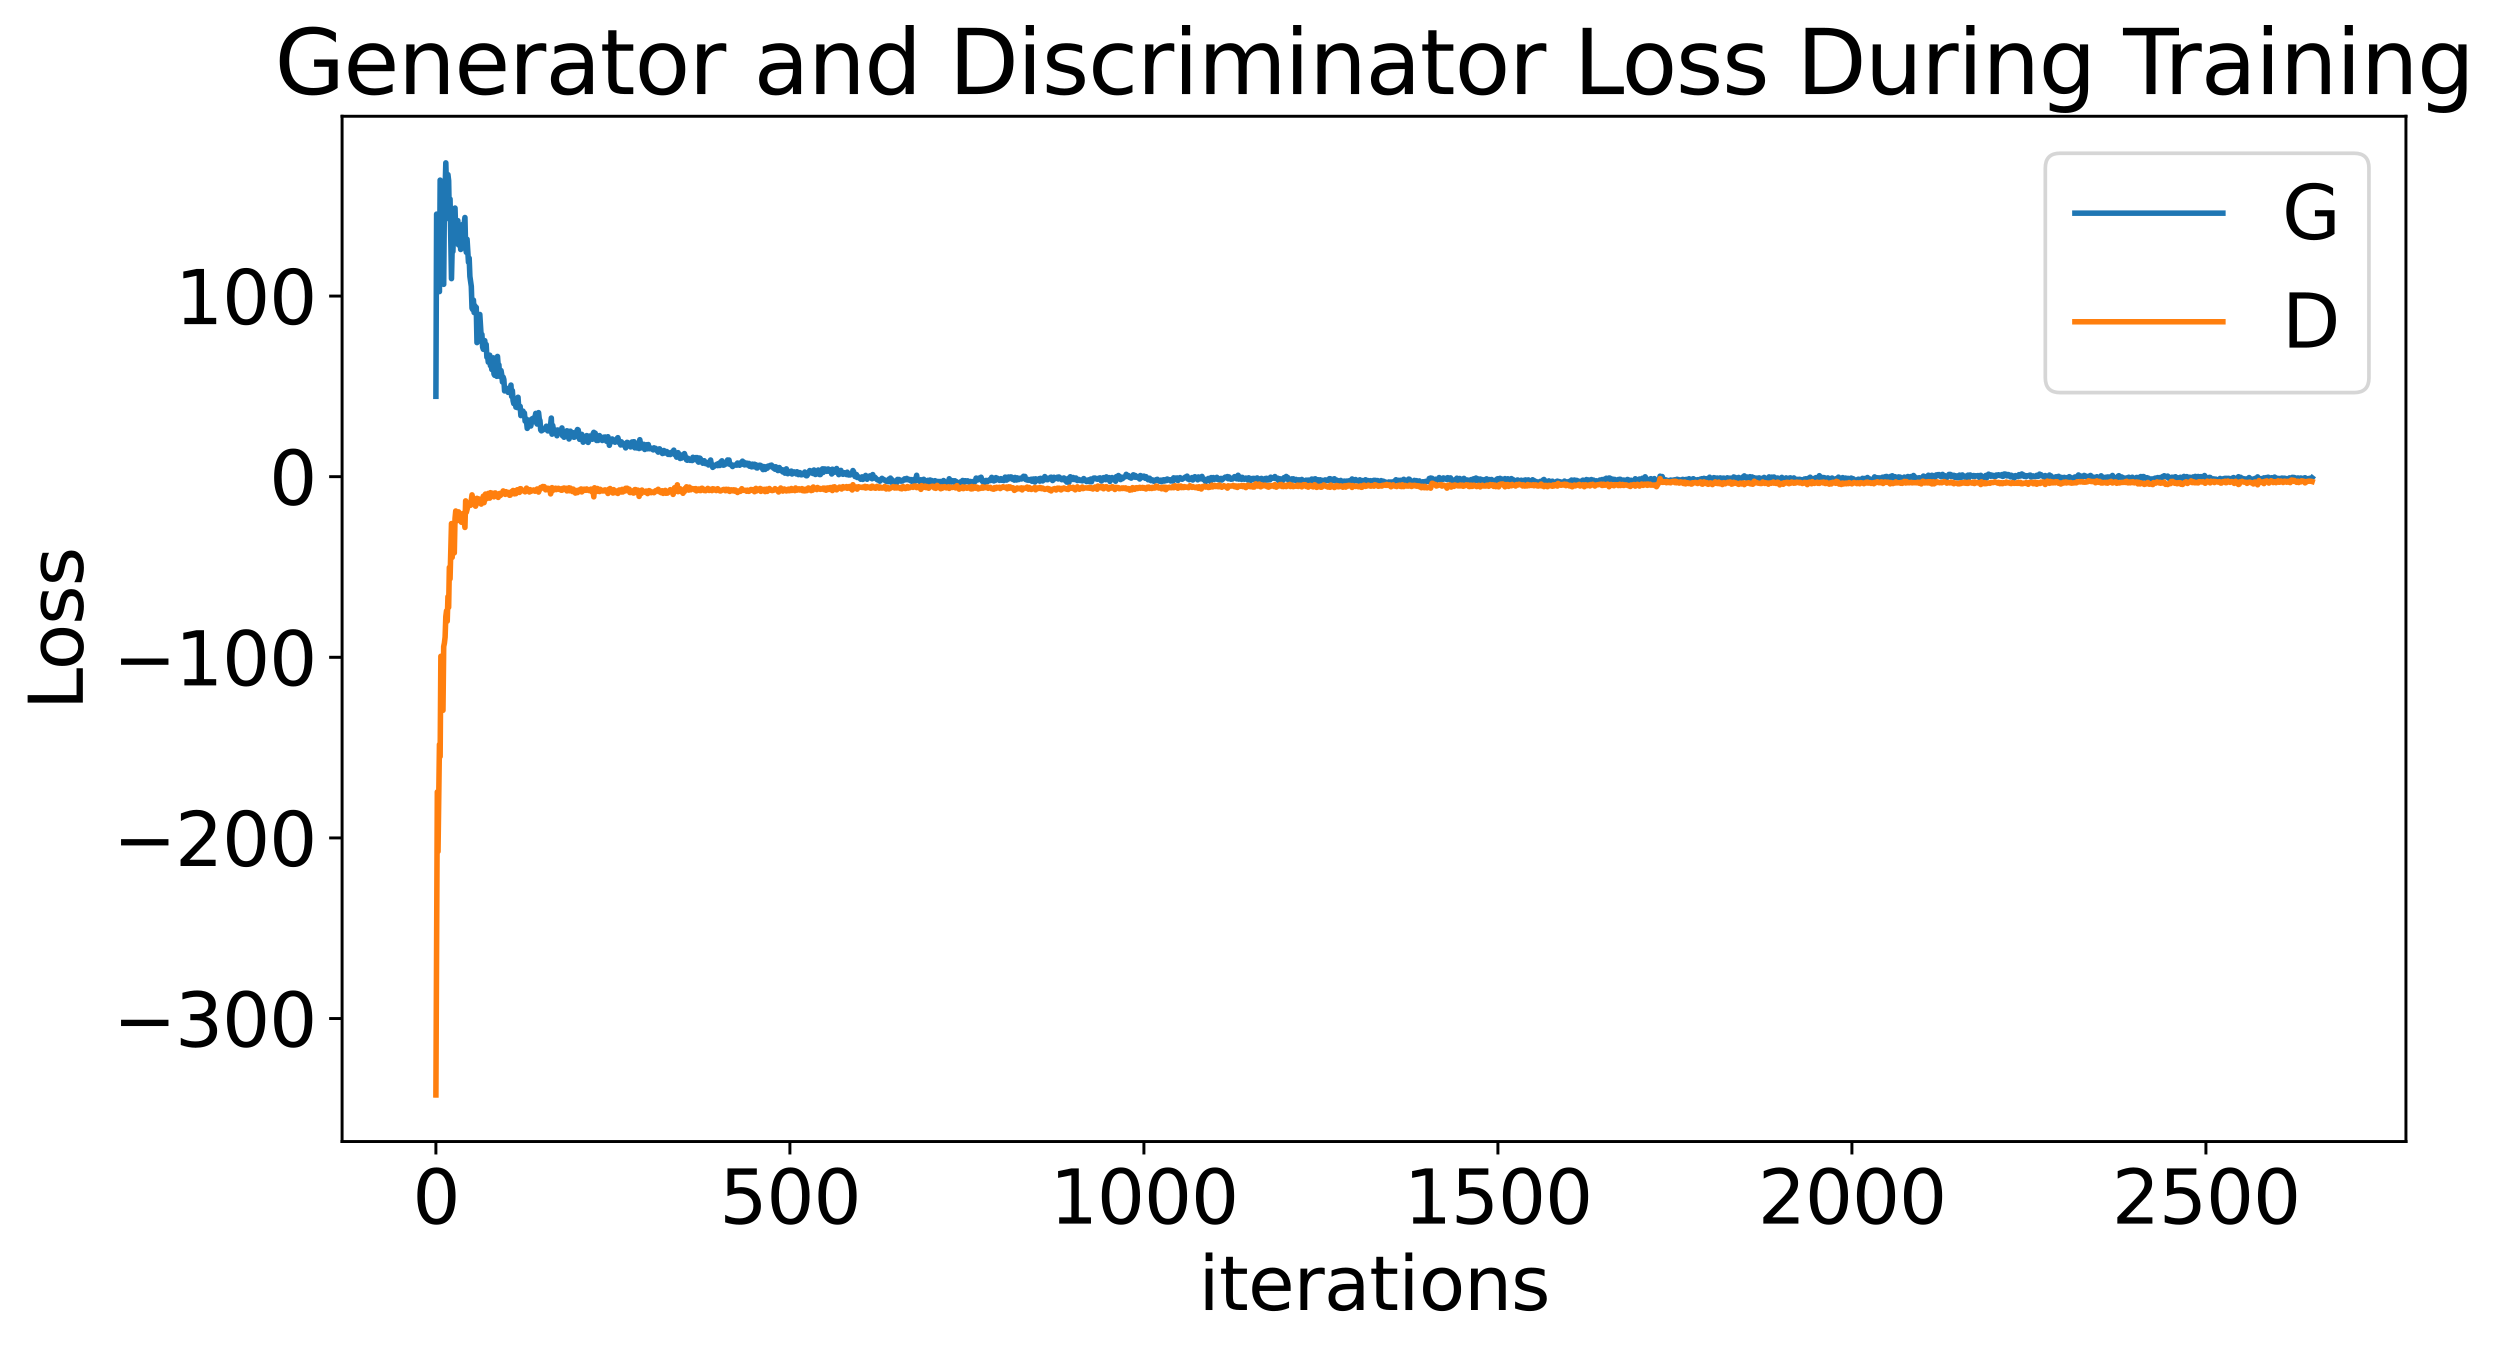 <?xml version="1.0" encoding="utf-8" standalone="no"?>
<!DOCTYPE svg PUBLIC "-//W3C//DTD SVG 1.1//EN"
  "http://www.w3.org/Graphics/SVG/1.1/DTD/svg11.dtd">
<svg xmlns:xlink="http://www.w3.org/1999/xlink" width="675.923pt" height="365.549pt" viewBox="0 0 675.923 365.549" xmlns="http://www.w3.org/2000/svg" version="1.1">
 <defs>
  <style type="text/css">*{stroke-linejoin: round; stroke-linecap: butt}</style>
 </defs>
 <g id="figure_1">
  <g id="patch_1">
   <path d="M 0 365.549 
L 675.923 365.549 
L 675.923 -0 
L 0 -0 
z
" style="fill: #ffffff"/>
  </g>
  <g id="axes_1">
   <g id="patch_2">
    <path d="M 92.491 308.636 
L 650.491 308.636 
L 650.491 31.436 
L 92.491 31.436 
z
" style="fill: #ffffff"/>
   </g>
   <g id="matplotlib.axis_1">
    <g id="xtick_1">
     <g id="line2d_1">
      <defs>
       <path id="mc9e3e08e79" d="M 0 0 
L 0 3.5 
" style="stroke: #000000; stroke-width: 0.8"/>
      </defs>
      <g>
       <use xlink:href="#mc9e3e08e79" x="117.854" y="308.636" style="stroke: #000000; stroke-width: 0.8"/>
      </g>
     </g>
     <g id="text_1">
      <!-- 0 -->
      <g transform="translate(111.492 330.833) scale(0.2 -0.2)">
       <defs>
        <path id="DejaVuSans-30" d="M 2034 4250 
Q 1547 4250 1301 3770 
Q 1056 3291 1056 2328 
Q 1056 1369 1301 889 
Q 1547 409 2034 409 
Q 2525 409 2770 889 
Q 3016 1369 3016 2328 
Q 3016 3291 2770 3770 
Q 2525 4250 2034 4250 
z
M 2034 4750 
Q 2819 4750 3233 4129 
Q 3647 3509 3647 2328 
Q 3647 1150 3233 529 
Q 2819 -91 2034 -91 
Q 1250 -91 836 529 
Q 422 1150 422 2328 
Q 422 3509 836 4129 
Q 1250 4750 2034 4750 
z
" transform="scale(0.016)"/>
       </defs>
       <use xlink:href="#DejaVuSans-30"/>
      </g>
     </g>
    </g>
    <g id="xtick_2">
     <g id="line2d_2">
      <g>
       <use xlink:href="#mc9e3e08e79" x="213.566" y="308.636" style="stroke: #000000; stroke-width: 0.8"/>
      </g>
     </g>
     <g id="text_2">
      <!-- 500 -->
      <g transform="translate(194.479 330.833) scale(0.2 -0.2)">
       <defs>
        <path id="DejaVuSans-35" d="M 691 4666 
L 3169 4666 
L 3169 4134 
L 1269 4134 
L 1269 2991 
Q 1406 3038 1543 3061 
Q 1681 3084 1819 3084 
Q 2600 3084 3056 2656 
Q 3513 2228 3513 1497 
Q 3513 744 3044 326 
Q 2575 -91 1722 -91 
Q 1428 -91 1123 -41 
Q 819 9 494 109 
L 494 744 
Q 775 591 1075 516 
Q 1375 441 1709 441 
Q 2250 441 2565 725 
Q 2881 1009 2881 1497 
Q 2881 1984 2565 2268 
Q 2250 2553 1709 2553 
Q 1456 2553 1204 2497 
Q 953 2441 691 2322 
L 691 4666 
z
" transform="scale(0.016)"/>
       </defs>
       <use xlink:href="#DejaVuSans-35"/>
       <use xlink:href="#DejaVuSans-30" x="63.623"/>
       <use xlink:href="#DejaVuSans-30" x="127.246"/>
      </g>
     </g>
    </g>
    <g id="xtick_3">
     <g id="line2d_3">
      <g>
       <use xlink:href="#mc9e3e08e79" x="309.278" y="308.636" style="stroke: #000000; stroke-width: 0.8"/>
      </g>
     </g>
     <g id="text_3">
      <!-- 1000 -->
      <g transform="translate(283.828 330.833) scale(0.2 -0.2)">
       <defs>
        <path id="DejaVuSans-31" d="M 794 531 
L 1825 531 
L 1825 4091 
L 703 3866 
L 703 4441 
L 1819 4666 
L 2450 4666 
L 2450 531 
L 3481 531 
L 3481 0 
L 794 0 
L 794 531 
z
" transform="scale(0.016)"/>
       </defs>
       <use xlink:href="#DejaVuSans-31"/>
       <use xlink:href="#DejaVuSans-30" x="63.623"/>
       <use xlink:href="#DejaVuSans-30" x="127.246"/>
       <use xlink:href="#DejaVuSans-30" x="190.869"/>
      </g>
     </g>
    </g>
    <g id="xtick_4">
     <g id="line2d_4">
      <g>
       <use xlink:href="#mc9e3e08e79" x="404.99" y="308.636" style="stroke: #000000; stroke-width: 0.8"/>
      </g>
     </g>
     <g id="text_4">
      <!-- 1500 -->
      <g transform="translate(379.54 330.833) scale(0.2 -0.2)">
       <use xlink:href="#DejaVuSans-31"/>
       <use xlink:href="#DejaVuSans-35" x="63.623"/>
       <use xlink:href="#DejaVuSans-30" x="127.246"/>
       <use xlink:href="#DejaVuSans-30" x="190.869"/>
      </g>
     </g>
    </g>
    <g id="xtick_5">
     <g id="line2d_5">
      <g>
       <use xlink:href="#mc9e3e08e79" x="500.702" y="308.636" style="stroke: #000000; stroke-width: 0.8"/>
      </g>
     </g>
     <g id="text_5">
      <!-- 2000 -->
      <g transform="translate(475.252 330.833) scale(0.2 -0.2)">
       <defs>
        <path id="DejaVuSans-32" d="M 1228 531 
L 3431 531 
L 3431 0 
L 469 0 
L 469 531 
Q 828 903 1448 1529 
Q 2069 2156 2228 2338 
Q 2531 2678 2651 2914 
Q 2772 3150 2772 3378 
Q 2772 3750 2511 3984 
Q 2250 4219 1831 4219 
Q 1534 4219 1204 4116 
Q 875 4013 500 3803 
L 500 4441 
Q 881 4594 1212 4672 
Q 1544 4750 1819 4750 
Q 2544 4750 2975 4387 
Q 3406 4025 3406 3419 
Q 3406 3131 3298 2873 
Q 3191 2616 2906 2266 
Q 2828 2175 2409 1742 
Q 1991 1309 1228 531 
z
" transform="scale(0.016)"/>
       </defs>
       <use xlink:href="#DejaVuSans-32"/>
       <use xlink:href="#DejaVuSans-30" x="63.623"/>
       <use xlink:href="#DejaVuSans-30" x="127.246"/>
       <use xlink:href="#DejaVuSans-30" x="190.869"/>
      </g>
     </g>
    </g>
    <g id="xtick_6">
     <g id="line2d_6">
      <g>
       <use xlink:href="#mc9e3e08e79" x="596.413" y="308.636" style="stroke: #000000; stroke-width: 0.8"/>
      </g>
     </g>
     <g id="text_6">
      <!-- 2500 -->
      <g transform="translate(570.963 330.833) scale(0.2 -0.2)">
       <use xlink:href="#DejaVuSans-32"/>
       <use xlink:href="#DejaVuSans-35" x="63.623"/>
       <use xlink:href="#DejaVuSans-30" x="127.246"/>
       <use xlink:href="#DejaVuSans-30" x="190.869"/>
      </g>
     </g>
    </g>
    <g id="text_7">
     <!-- iterations -->
     <g transform="translate(324.036 354.189) scale(0.2 -0.2)">
      <defs>
       <path id="DejaVuSans-69" d="M 603 3500 
L 1178 3500 
L 1178 0 
L 603 0 
L 603 3500 
z
M 603 4863 
L 1178 4863 
L 1178 4134 
L 603 4134 
L 603 4863 
z
" transform="scale(0.016)"/>
       <path id="DejaVuSans-74" d="M 1172 4494 
L 1172 3500 
L 2356 3500 
L 2356 3053 
L 1172 3053 
L 1172 1153 
Q 1172 725 1289 603 
Q 1406 481 1766 481 
L 2356 481 
L 2356 0 
L 1766 0 
Q 1100 0 847 248 
Q 594 497 594 1153 
L 594 3053 
L 172 3053 
L 172 3500 
L 594 3500 
L 594 4494 
L 1172 4494 
z
" transform="scale(0.016)"/>
       <path id="DejaVuSans-65" d="M 3597 1894 
L 3597 1613 
L 953 1613 
Q 991 1019 1311 708 
Q 1631 397 2203 397 
Q 2534 397 2845 478 
Q 3156 559 3463 722 
L 3463 178 
Q 3153 47 2828 -22 
Q 2503 -91 2169 -91 
Q 1331 -91 842 396 
Q 353 884 353 1716 
Q 353 2575 817 3079 
Q 1281 3584 2069 3584 
Q 2775 3584 3186 3129 
Q 3597 2675 3597 1894 
z
M 3022 2063 
Q 3016 2534 2758 2815 
Q 2500 3097 2075 3097 
Q 1594 3097 1305 2825 
Q 1016 2553 972 2059 
L 3022 2063 
z
" transform="scale(0.016)"/>
       <path id="DejaVuSans-72" d="M 2631 2963 
Q 2534 3019 2420 3045 
Q 2306 3072 2169 3072 
Q 1681 3072 1420 2755 
Q 1159 2438 1159 1844 
L 1159 0 
L 581 0 
L 581 3500 
L 1159 3500 
L 1159 2956 
Q 1341 3275 1631 3429 
Q 1922 3584 2338 3584 
Q 2397 3584 2469 3576 
Q 2541 3569 2628 3553 
L 2631 2963 
z
" transform="scale(0.016)"/>
       <path id="DejaVuSans-61" d="M 2194 1759 
Q 1497 1759 1228 1600 
Q 959 1441 959 1056 
Q 959 750 1161 570 
Q 1363 391 1709 391 
Q 2188 391 2477 730 
Q 2766 1069 2766 1631 
L 2766 1759 
L 2194 1759 
z
M 3341 1997 
L 3341 0 
L 2766 0 
L 2766 531 
Q 2569 213 2275 61 
Q 1981 -91 1556 -91 
Q 1019 -91 701 211 
Q 384 513 384 1019 
Q 384 1609 779 1909 
Q 1175 2209 1959 2209 
L 2766 2209 
L 2766 2266 
Q 2766 2663 2505 2880 
Q 2244 3097 1772 3097 
Q 1472 3097 1187 3025 
Q 903 2953 641 2809 
L 641 3341 
Q 956 3463 1253 3523 
Q 1550 3584 1831 3584 
Q 2591 3584 2966 3190 
Q 3341 2797 3341 1997 
z
" transform="scale(0.016)"/>
       <path id="DejaVuSans-6f" d="M 1959 3097 
Q 1497 3097 1228 2736 
Q 959 2375 959 1747 
Q 959 1119 1226 758 
Q 1494 397 1959 397 
Q 2419 397 2687 759 
Q 2956 1122 2956 1747 
Q 2956 2369 2687 2733 
Q 2419 3097 1959 3097 
z
M 1959 3584 
Q 2709 3584 3137 3096 
Q 3566 2609 3566 1747 
Q 3566 888 3137 398 
Q 2709 -91 1959 -91 
Q 1206 -91 779 398 
Q 353 888 353 1747 
Q 353 2609 779 3096 
Q 1206 3584 1959 3584 
z
" transform="scale(0.016)"/>
       <path id="DejaVuSans-6e" d="M 3513 2113 
L 3513 0 
L 2938 0 
L 2938 2094 
Q 2938 2591 2744 2837 
Q 2550 3084 2163 3084 
Q 1697 3084 1428 2787 
Q 1159 2491 1159 1978 
L 1159 0 
L 581 0 
L 581 3500 
L 1159 3500 
L 1159 2956 
Q 1366 3272 1645 3428 
Q 1925 3584 2291 3584 
Q 2894 3584 3203 3211 
Q 3513 2838 3513 2113 
z
" transform="scale(0.016)"/>
       <path id="DejaVuSans-73" d="M 2834 3397 
L 2834 2853 
Q 2591 2978 2328 3040 
Q 2066 3103 1784 3103 
Q 1356 3103 1142 2972 
Q 928 2841 928 2578 
Q 928 2378 1081 2264 
Q 1234 2150 1697 2047 
L 1894 2003 
Q 2506 1872 2764 1633 
Q 3022 1394 3022 966 
Q 3022 478 2636 193 
Q 2250 -91 1575 -91 
Q 1294 -91 989 -36 
Q 684 19 347 128 
L 347 722 
Q 666 556 975 473 
Q 1284 391 1588 391 
Q 1994 391 2212 530 
Q 2431 669 2431 922 
Q 2431 1156 2273 1281 
Q 2116 1406 1581 1522 
L 1381 1569 
Q 847 1681 609 1914 
Q 372 2147 372 2553 
Q 372 3047 722 3315 
Q 1072 3584 1716 3584 
Q 2034 3584 2315 3537 
Q 2597 3491 2834 3397 
z
" transform="scale(0.016)"/>
      </defs>
      <use xlink:href="#DejaVuSans-69"/>
      <use xlink:href="#DejaVuSans-74" x="27.783"/>
      <use xlink:href="#DejaVuSans-65" x="66.992"/>
      <use xlink:href="#DejaVuSans-72" x="128.516"/>
      <use xlink:href="#DejaVuSans-61" x="169.629"/>
      <use xlink:href="#DejaVuSans-74" x="230.908"/>
      <use xlink:href="#DejaVuSans-69" x="270.117"/>
      <use xlink:href="#DejaVuSans-6f" x="297.9"/>
      <use xlink:href="#DejaVuSans-6e" x="359.082"/>
      <use xlink:href="#DejaVuSans-73" x="422.461"/>
     </g>
    </g>
   </g>
   <g id="matplotlib.axis_2">
    <g id="ytick_1">
     <g id="line2d_7">
      <defs>
       <path id="m3584d463cf" d="M 0 0 
L -3.5 0 
" style="stroke: #000000; stroke-width: 0.8"/>
      </defs>
      <g>
       <use xlink:href="#m3584d463cf" x="92.491" y="275.384" style="stroke: #000000; stroke-width: 0.8"/>
      </g>
     </g>
     <g id="text_8">
      <!-- −300 -->
      <g transform="translate(30.556 282.982) scale(0.2 -0.2)">
       <defs>
        <path id="DejaVuSans-2212" d="M 678 2272 
L 4684 2272 
L 4684 1741 
L 678 1741 
L 678 2272 
z
" transform="scale(0.016)"/>
        <path id="DejaVuSans-33" d="M 2597 2516 
Q 3050 2419 3304 2112 
Q 3559 1806 3559 1356 
Q 3559 666 3084 287 
Q 2609 -91 1734 -91 
Q 1441 -91 1130 -33 
Q 819 25 488 141 
L 488 750 
Q 750 597 1062 519 
Q 1375 441 1716 441 
Q 2309 441 2620 675 
Q 2931 909 2931 1356 
Q 2931 1769 2642 2001 
Q 2353 2234 1838 2234 
L 1294 2234 
L 1294 2753 
L 1863 2753 
Q 2328 2753 2575 2939 
Q 2822 3125 2822 3475 
Q 2822 3834 2567 4026 
Q 2313 4219 1838 4219 
Q 1578 4219 1281 4162 
Q 984 4106 628 3988 
L 628 4550 
Q 988 4650 1302 4700 
Q 1616 4750 1894 4750 
Q 2613 4750 3031 4423 
Q 3450 4097 3450 3541 
Q 3450 3153 3228 2886 
Q 3006 2619 2597 2516 
z
" transform="scale(0.016)"/>
       </defs>
       <use xlink:href="#DejaVuSans-2212"/>
       <use xlink:href="#DejaVuSans-33" x="83.789"/>
       <use xlink:href="#DejaVuSans-30" x="147.412"/>
       <use xlink:href="#DejaVuSans-30" x="211.035"/>
      </g>
     </g>
    </g>
    <g id="ytick_2">
     <g id="line2d_8">
      <g>
       <use xlink:href="#m3584d463cf" x="92.491" y="226.549" style="stroke: #000000; stroke-width: 0.8"/>
      </g>
     </g>
     <g id="text_9">
      <!-- −200 -->
      <g transform="translate(30.556 234.147) scale(0.2 -0.2)">
       <use xlink:href="#DejaVuSans-2212"/>
       <use xlink:href="#DejaVuSans-32" x="83.789"/>
       <use xlink:href="#DejaVuSans-30" x="147.412"/>
       <use xlink:href="#DejaVuSans-30" x="211.035"/>
      </g>
     </g>
    </g>
    <g id="ytick_3">
     <g id="line2d_9">
      <g>
       <use xlink:href="#m3584d463cf" x="92.491" y="177.714" style="stroke: #000000; stroke-width: 0.8"/>
      </g>
     </g>
     <g id="text_10">
      <!-- −100 -->
      <g transform="translate(30.556 185.312) scale(0.2 -0.2)">
       <use xlink:href="#DejaVuSans-2212"/>
       <use xlink:href="#DejaVuSans-31" x="83.789"/>
       <use xlink:href="#DejaVuSans-30" x="147.412"/>
       <use xlink:href="#DejaVuSans-30" x="211.035"/>
      </g>
     </g>
    </g>
    <g id="ytick_4">
     <g id="line2d_10">
      <g>
       <use xlink:href="#m3584d463cf" x="92.491" y="128.879" style="stroke: #000000; stroke-width: 0.8"/>
      </g>
     </g>
     <g id="text_11">
      <!-- 0 -->
      <g transform="translate(72.766 136.477) scale(0.2 -0.2)">
       <use xlink:href="#DejaVuSans-30"/>
      </g>
     </g>
    </g>
    <g id="ytick_5">
     <g id="line2d_11">
      <g>
       <use xlink:href="#m3584d463cf" x="92.491" y="80.044" style="stroke: #000000; stroke-width: 0.8"/>
      </g>
     </g>
     <g id="text_12">
      <!-- 100 -->
      <g transform="translate(47.316 87.642) scale(0.2 -0.2)">
       <use xlink:href="#DejaVuSans-31"/>
       <use xlink:href="#DejaVuSans-30" x="63.623"/>
       <use xlink:href="#DejaVuSans-30" x="127.246"/>
      </g>
     </g>
    </g>
    <g id="text_13">
     <!-- Loss -->
     <g transform="translate(22.397 191.971) rotate(-90) scale(0.2 -0.2)">
      <defs>
       <path id="DejaVuSans-4c" d="M 628 4666 
L 1259 4666 
L 1259 531 
L 3531 531 
L 3531 0 
L 628 0 
L 628 4666 
z
" transform="scale(0.016)"/>
      </defs>
      <use xlink:href="#DejaVuSans-4c"/>
      <use xlink:href="#DejaVuSans-6f" x="53.963"/>
      <use xlink:href="#DejaVuSans-73" x="115.145"/>
      <use xlink:href="#DejaVuSans-73" x="167.244"/>
     </g>
    </g>
   </g>
   <g id="line2d_12">
    <path d="M 117.854 107.144 
L 118.046 57.898 
L 118.237 62.589 
L 118.429 71.838 
L 118.62 72.058 
L 118.811 78.836 
L 119.003 48.7 
L 119.194 69.152 
L 119.386 52.93 
L 119.577 66.097 
L 119.768 66.553 
L 119.96 76.877 
L 120.151 55.497 
L 120.343 51.116 
L 120.534 44.036 
L 120.726 51.052 
L 120.917 50.556 
L 121.108 47.22 
L 121.3 48.867 
L 121.491 59.288 
L 121.683 53.815 
L 122.066 75.334 
L 122.257 66.979 
L 122.448 67.998 
L 122.831 56.908 
L 123.023 56.254 
L 123.214 62.684 
L 123.406 62.834 
L 123.597 61.865 
L 123.788 59.659 
L 123.98 66.22 
L 124.363 63.602 
L 124.554 67.449 
L 124.746 60.971 
L 124.937 60.752 
L 125.128 63.604 
L 125.703 58.814 
L 125.894 67.023 
L 126.085 68.229 
L 126.277 64.692 
L 126.66 70.902 
L 126.851 69.796 
L 127.043 74.729 
L 127.425 77.424 
L 127.617 83.332 
L 127.808 83.697 
L 128 81.139 
L 128.191 84.504 
L 128.383 82.654 
L 128.574 83.971 
L 128.765 83.117 
L 128.957 92.63 
L 129.148 90.33 
L 129.34 92.276 
L 129.531 90.397 
L 129.723 85.023 
L 130.105 91.155 
L 130.297 90.441 
L 130.488 93.864 
L 130.68 94.437 
L 130.871 92.706 
L 131.062 92.096 
L 131.254 93.933 
L 131.445 93.13 
L 131.637 96.577 
L 131.828 96.222 
L 132.02 97.916 
L 132.402 96.027 
L 132.594 98.866 
L 132.785 98.463 
L 132.977 99.901 
L 133.36 96.745 
L 133.551 101.116 
L 133.742 101.463 
L 133.934 99.408 
L 134.125 99.079 
L 134.317 101.749 
L 134.508 96.374 
L 134.7 98.878 
L 134.891 98.642 
L 135.082 101.755 
L 135.274 100.499 
L 135.465 100.197 
L 135.657 101.359 
L 135.848 103.278 
L 136.04 101.969 
L 136.231 102.624 
L 136.422 105.688 
L 136.614 105.592 
L 136.805 105.223 
L 136.997 105.443 
L 137.188 105.435 
L 137.379 106.081 
L 137.571 104.934 
L 137.954 105.439 
L 138.145 104.112 
L 138.337 107.187 
L 138.528 105.624 
L 138.719 108.334 
L 138.911 109.121 
L 139.102 108.514 
L 139.294 108.622 
L 139.485 110.089 
L 139.677 107.8 
L 139.868 110.201 
L 140.059 107.412 
L 140.251 110.289 
L 140.442 110.332 
L 140.634 109.868 
L 140.825 112.364 
L 141.017 111.385 
L 141.208 112.31 
L 141.399 111.154 
L 141.591 111.987 
L 141.782 111.672 
L 141.974 113.863 
L 142.165 113.192 
L 142.356 114.015 
L 142.548 115.818 
L 142.739 115.191 
L 142.931 113.57 
L 143.122 114.282 
L 143.314 113.888 
L 143.505 115.181 
L 143.888 113.208 
L 144.079 113.577 
L 144.271 112.998 
L 144.462 113.869 
L 144.845 111.774 
L 145.036 114.315 
L 145.228 114.652 
L 145.419 113.951 
L 145.611 111.565 
L 145.802 113.268 
L 145.994 113.724 
L 146.185 116.218 
L 146.376 116.483 
L 147.142 116.004 
L 147.334 116.044 
L 147.716 115.237 
L 147.908 115.527 
L 148.099 116.5 
L 148.291 115.702 
L 148.482 115.514 
L 148.673 116.567 
L 149.056 113.034 
L 149.248 117.386 
L 149.439 115.03 
L 149.631 116.114 
L 150.013 116.686 
L 150.205 116.285 
L 150.396 116.383 
L 150.588 117.81 
L 150.779 116.248 
L 151.162 117.118 
L 151.353 116.979 
L 151.545 116.266 
L 151.736 116.829 
L 151.928 115.705 
L 152.119 117.849 
L 152.311 117.517 
L 152.502 118.218 
L 152.885 117.614 
L 153.076 117.926 
L 153.268 116.472 
L 153.459 116.634 
L 153.65 116.587 
L 153.842 118.687 
L 154.225 116.58 
L 154.416 116.951 
L 154.608 118.059 
L 154.99 116.999 
L 155.182 118.228 
L 155.373 118.162 
L 155.565 117.315 
L 155.756 117.584 
L 155.948 116.539 
L 156.139 116.131 
L 156.33 116.252 
L 156.713 118.78 
L 156.905 117.676 
L 157.096 117.951 
L 157.288 117.441 
L 157.67 119.556 
L 158.245 118.823 
L 158.436 118.798 
L 158.628 117.779 
L 159.01 119.614 
L 159.202 119.139 
L 159.393 117.891 
L 159.585 118.491 
L 159.967 118.426 
L 160.159 118.76 
L 160.35 117.305 
L 160.542 116.889 
L 160.733 118.019 
L 160.925 117.121 
L 161.116 117.852 
L 161.307 119.094 
L 161.499 118.677 
L 161.69 119.082 
L 161.882 118.623 
L 162.073 117.769 
L 162.456 118.825 
L 162.647 118.267 
L 162.839 119.092 
L 163.03 118.888 
L 163.222 118.195 
L 163.413 118.752 
L 163.605 118.149 
L 163.796 118.431 
L 163.987 119.302 
L 164.37 118.081 
L 164.753 120.399 
L 164.944 118.94 
L 165.136 119.59 
L 165.519 118.686 
L 165.71 119.38 
L 165.902 119.397 
L 166.093 119.043 
L 166.284 119.562 
L 166.859 118.547 
L 167.05 118.335 
L 167.433 119.719 
L 167.624 119.506 
L 167.816 120.306 
L 168.007 119.455 
L 168.199 119.947 
L 168.39 119.823 
L 168.582 120.358 
L 168.964 120.023 
L 169.156 121.097 
L 169.539 119.596 
L 169.73 119.661 
L 169.922 120.088 
L 170.113 119.862 
L 170.496 120.832 
L 170.687 119.818 
L 170.879 119.497 
L 171.07 120.018 
L 171.261 119.449 
L 171.453 119.439 
L 171.644 121.084 
L 171.836 120.897 
L 172.027 119.887 
L 172.219 121.116 
L 172.41 121.079 
L 172.601 120.582 
L 172.793 121.268 
L 172.984 118.883 
L 173.367 121.083 
L 173.559 120.035 
L 173.941 120.845 
L 174.133 120.158 
L 174.324 121.522 
L 174.707 121.102 
L 174.899 120.238 
L 175.09 121.339 
L 175.281 120.2 
L 175.473 121.283 
L 175.664 121.328 
L 175.856 121.091 
L 176.621 121.637 
L 176.813 121.078 
L 177.004 121.476 
L 177.196 121.201 
L 177.578 121.755 
L 177.961 122.243 
L 178.153 121.401 
L 178.344 121.359 
L 178.536 121.848 
L 178.918 122.28 
L 179.11 122.623 
L 179.301 122.336 
L 179.493 121.807 
L 179.684 122.501 
L 180.258 122.077 
L 180.45 122.28 
L 180.641 122.86 
L 181.024 122.666 
L 181.215 122.895 
L 181.407 122.339 
L 181.79 122.452 
L 182.173 121.708 
L 182.364 122.86 
L 182.555 122.668 
L 182.938 123.603 
L 183.321 122.383 
L 183.513 122.727 
L 183.895 123.963 
L 184.087 123.736 
L 184.278 123.857 
L 184.47 122.995 
L 184.661 123.004 
L 184.853 123.311 
L 185.044 122.641 
L 185.618 124.337 
L 185.81 124.441 
L 186.001 123.901 
L 186.193 124.3 
L 186.384 124.293 
L 186.575 124.465 
L 186.958 124.244 
L 187.15 124.512 
L 187.341 123.638 
L 187.532 124.308 
L 187.915 124.128 
L 188.107 123.726 
L 188.49 123.724 
L 188.681 124.74 
L 188.872 124.95 
L 189.064 123.839 
L 189.255 123.885 
L 189.447 124.165 
L 189.638 124.699 
L 189.83 124.509 
L 190.021 125.245 
L 190.404 124.571 
L 190.787 125.364 
L 191.17 125.051 
L 191.361 125.055 
L 191.552 125.719 
L 191.744 125.033 
L 191.935 125.357 
L 192.127 124.377 
L 192.318 125.585 
L 192.509 125.558 
L 192.701 126.362 
L 192.892 125.95 
L 193.084 126.09 
L 193.467 125.729 
L 193.658 125.722 
L 193.849 125.499 
L 194.041 125.889 
L 194.232 125.333 
L 194.424 125.287 
L 194.615 125.851 
L 194.807 124.967 
L 195.189 124.594 
L 195.381 125.561 
L 195.572 125.775 
L 195.764 125.728 
L 195.955 125.337 
L 196.147 125.302 
L 196.338 125.452 
L 196.721 124.365 
L 196.912 125.078 
L 197.104 124.379 
L 197.295 125.539 
L 197.487 125.435 
L 198.061 126.135 
L 198.252 125.767 
L 198.444 125.846 
L 199.018 125.635 
L 199.209 125.767 
L 199.401 125.192 
L 199.592 125.428 
L 199.784 125.35 
L 199.975 125.79 
L 200.166 125.161 
L 200.549 125.094 
L 200.741 124.689 
L 200.932 125.55 
L 201.124 124.967 
L 201.315 125.7 
L 201.506 125.229 
L 201.698 125.31 
L 201.889 125.213 
L 202.081 125.708 
L 202.272 125.588 
L 202.464 125.288 
L 202.655 126.055 
L 202.846 125.553 
L 203.038 125.544 
L 203.229 126.227 
L 203.421 125.488 
L 203.803 126.172 
L 203.995 125.514 
L 204.186 125.794 
L 204.378 125.659 
L 204.569 126.502 
L 204.761 126.526 
L 204.952 126.032 
L 205.143 126.09 
L 205.335 125.782 
L 205.526 125.779 
L 205.718 125.889 
L 206.292 126.962 
L 206.483 126.142 
L 206.866 126.915 
L 207.058 126.207 
L 207.441 126.591 
L 207.632 126.028 
L 208.015 126.178 
L 208.206 125.842 
L 208.398 125.926 
L 208.589 125.752 
L 208.781 126.262 
L 208.972 126.078 
L 209.163 126.604 
L 209.355 126.238 
L 209.546 126.862 
L 209.738 126.204 
L 209.929 126.376 
L 210.312 127.225 
L 210.695 126.415 
L 210.886 126.696 
L 211.078 127.224 
L 211.46 126.999 
L 211.652 127.609 
L 211.843 127.061 
L 212.035 127.279 
L 212.226 127.93 
L 212.418 127.682 
L 212.609 126.765 
L 212.8 127.21 
L 212.992 128.075 
L 213.183 127.984 
L 213.566 127.601 
L 213.758 127.585 
L 213.949 127.371 
L 214.14 128.155 
L 214.715 127.582 
L 215.289 128.135 
L 215.48 127.55 
L 215.672 128.18 
L 215.863 128.322 
L 216.055 128.221 
L 216.246 127.773 
L 216.437 128.274 
L 216.629 128.376 
L 217.203 128.273 
L 217.586 127.627 
L 217.777 127.882 
L 217.969 128.622 
L 218.16 128.624 
L 218.735 127.719 
L 218.926 127.226 
L 219.117 127.476 
L 219.309 127.336 
L 219.5 127.884 
L 219.883 128.029 
L 220.075 127.076 
L 220.266 127.339 
L 220.457 128.282 
L 220.649 128.207 
L 220.84 127.373 
L 221.032 127.572 
L 221.223 127.078 
L 221.606 128.311 
L 221.797 128.308 
L 222.18 127.581 
L 222.372 126.765 
L 222.563 127.734 
L 222.754 126.768 
L 222.946 126.897 
L 223.137 126.814 
L 223.329 127.304 
L 223.52 127.431 
L 223.712 126.938 
L 223.903 126.795 
L 224.094 127.407 
L 224.477 127.014 
L 224.669 127.122 
L 224.86 128.153 
L 225.052 126.858 
L 225.243 127.826 
L 225.434 127.222 
L 225.626 127.428 
L 225.817 126.995 
L 226.009 127.659 
L 226.2 126.673 
L 226.391 127.574 
L 226.583 127.432 
L 226.774 128.323 
L 226.966 128.007 
L 227.157 127.952 
L 227.349 127.181 
L 227.54 128.106 
L 227.731 127.73 
L 227.923 128.242 
L 228.114 128.175 
L 228.306 127.806 
L 228.497 128.142 
L 228.689 128.107 
L 228.88 128.313 
L 229.071 127.662 
L 229.454 128.424 
L 229.646 128.113 
L 229.837 128.424 
L 230.22 128.212 
L 230.411 128.25 
L 230.603 127.226 
L 230.794 127.539 
L 231.177 128.842 
L 231.368 128.382 
L 231.56 128.311 
L 231.751 129.099 
L 232.134 128.93 
L 232.517 129.346 
L 232.708 129.571 
L 233.091 128.924 
L 233.283 129.617 
L 233.666 128.979 
L 233.857 129.157 
L 234.048 128.54 
L 234.431 129.569 
L 234.623 128.962 
L 234.814 128.878 
L 235.006 129.052 
L 235.197 128.657 
L 235.388 128.694 
L 235.58 129.237 
L 235.771 129.44 
L 235.963 128.315 
L 236.154 129.085 
L 236.346 129.259 
L 236.537 129.021 
L 237.111 129.654 
L 237.303 129.76 
L 237.494 129.737 
L 237.877 130.095 
L 238.451 129.332 
L 238.643 129.546 
L 238.834 129.575 
L 239.025 129.788 
L 239.217 129.783 
L 239.6 130.133 
L 239.983 129.864 
L 240.174 130.227 
L 240.365 129.522 
L 240.557 129.92 
L 240.748 129.267 
L 240.94 130.363 
L 241.131 129.672 
L 241.323 130.1 
L 241.514 130.124 
L 241.705 130.386 
L 241.897 130.077 
L 242.088 130.469 
L 242.28 130.247 
L 242.471 130.503 
L 242.662 129.623 
L 242.854 130.044 
L 243.045 129.638 
L 243.237 129.852 
L 243.428 129.821 
L 243.62 130.095 
L 243.811 129.916 
L 244.002 130.056 
L 244.577 129.463 
L 244.768 129.723 
L 244.96 129.679 
L 245.151 129.345 
L 245.342 129.698 
L 245.534 129.557 
L 245.725 129.591 
L 246.108 129.945 
L 246.3 129.664 
L 246.491 130.115 
L 246.682 129.911 
L 246.874 130.04 
L 247.065 129.634 
L 247.257 130.248 
L 247.448 129.693 
L 247.64 129.575 
L 247.831 128.502 
L 248.022 129.834 
L 248.214 129.795 
L 248.788 130.26 
L 248.979 129.709 
L 249.171 130.614 
L 249.362 129.823 
L 249.554 130.118 
L 249.745 129.589 
L 249.937 130.486 
L 250.128 129.887 
L 250.702 130.319 
L 250.894 129.869 
L 251.085 130.428 
L 251.468 129.778 
L 251.659 130.07 
L 251.851 129.903 
L 252.042 130.419 
L 252.234 130.242 
L 252.425 130.276 
L 252.617 130.006 
L 252.808 129.965 
L 253.382 130.486 
L 253.574 130.163 
L 253.956 130.736 
L 254.148 130.176 
L 254.531 130.229 
L 254.722 130.476 
L 254.914 130.424 
L 255.105 129.925 
L 255.488 130.364 
L 255.871 130.356 
L 256.062 130.74 
L 256.254 130.695 
L 256.445 130.334 
L 256.636 129.444 
L 257.211 130.348 
L 257.402 130.021 
L 257.594 129.961 
L 257.785 130.083 
L 257.976 130.398 
L 258.168 129.983 
L 258.359 130.562 
L 258.551 130.213 
L 258.742 130.605 
L 258.934 131.294 
L 259.125 130.741 
L 259.316 130.589 
L 259.508 130.823 
L 259.699 130.283 
L 259.891 130.687 
L 260.082 130.504 
L 260.273 129.905 
L 260.465 130.647 
L 260.848 129.985 
L 261.039 129.977 
L 261.231 130.224 
L 261.422 130.193 
L 261.613 129.998 
L 261.996 130.397 
L 262.379 130.168 
L 262.762 130.305 
L 262.953 130.505 
L 263.145 130.182 
L 263.336 130.489 
L 263.719 130.092 
L 263.911 129.265 
L 264.102 129.368 
L 264.293 129.749 
L 264.485 129.728 
L 264.676 129.272 
L 264.868 129.346 
L 265.059 129.595 
L 265.25 129.032 
L 265.633 130.164 
L 265.825 130.016 
L 266.016 130.398 
L 266.208 130.497 
L 266.399 130.284 
L 266.59 129.896 
L 266.782 129.952 
L 266.973 130.229 
L 267.165 129.924 
L 267.356 129.946 
L 267.548 129.703 
L 267.739 129.929 
L 267.93 129.875 
L 268.122 129.066 
L 268.313 129.61 
L 268.505 129.641 
L 268.696 130.025 
L 268.888 129.283 
L 269.079 129.888 
L 269.27 129.134 
L 269.462 129.594 
L 269.653 129.31 
L 269.845 129.619 
L 270.228 129.876 
L 270.61 129.414 
L 270.802 129.847 
L 270.993 129.839 
L 271.185 129.533 
L 271.376 129.929 
L 271.567 129.814 
L 271.759 129.002 
L 272.142 129.803 
L 272.333 129.036 
L 272.525 129.567 
L 272.716 128.964 
L 272.907 129.21 
L 273.099 129.202 
L 273.29 128.939 
L 273.482 128.993 
L 273.673 129.552 
L 273.865 129.595 
L 274.056 129.5 
L 274.247 129.813 
L 274.439 129.091 
L 274.822 129.78 
L 275.013 129.193 
L 275.205 129.568 
L 275.396 129.664 
L 275.587 129.338 
L 275.779 129.403 
L 275.97 129.269 
L 276.162 129.506 
L 276.544 129.272 
L 276.736 128.771 
L 276.927 129.283 
L 277.119 128.818 
L 277.31 129.649 
L 277.693 129.777 
L 277.884 129.828 
L 278.076 129.643 
L 278.267 129.849 
L 278.459 129.708 
L 278.65 129.771 
L 278.842 129.565 
L 279.033 130.119 
L 279.224 130.013 
L 279.416 129.505 
L 279.799 130.334 
L 279.99 129.458 
L 280.182 129.94 
L 280.373 129.909 
L 280.564 129.673 
L 280.756 129.825 
L 280.947 129.425 
L 281.139 130.087 
L 281.33 129.327 
L 281.522 129.395 
L 281.904 130.025 
L 282.096 129.458 
L 282.287 129.465 
L 282.479 128.856 
L 282.861 129.676 
L 283.053 129.273 
L 283.244 129.699 
L 283.819 129.276 
L 284.01 129.06 
L 284.201 129.019 
L 284.584 129.919 
L 284.776 129.743 
L 284.967 129.039 
L 285.159 129.41 
L 285.35 129.372 
L 285.541 129.181 
L 285.733 129.178 
L 285.924 129.014 
L 286.116 129.493 
L 286.307 128.963 
L 286.499 129.275 
L 286.881 129.294 
L 287.073 129.699 
L 287.264 129.334 
L 287.456 129.365 
L 287.647 129.227 
L 288.03 129.937 
L 288.221 129.695 
L 288.413 130.339 
L 288.604 130.203 
L 288.796 129.357 
L 288.987 130.455 
L 289.37 128.906 
L 289.561 129.543 
L 289.753 129.14 
L 289.944 129.622 
L 290.136 129.102 
L 290.327 129.625 
L 290.518 129.298 
L 290.71 129.666 
L 290.901 129.234 
L 291.284 129.929 
L 291.667 129.624 
L 292.05 129.902 
L 292.241 129.783 
L 292.624 130.01 
L 293.007 129.398 
L 293.198 129.898 
L 293.581 129.8 
L 293.773 130.197 
L 293.964 129.902 
L 294.155 130.106 
L 294.347 129.725 
L 294.73 130.254 
L 294.921 129.517 
L 295.113 130.249 
L 295.304 129.544 
L 295.495 129.597 
L 295.687 129.27 
L 296.07 129.249 
L 296.453 129.526 
L 296.835 129.564 
L 297.027 129.311 
L 297.41 129.2 
L 297.601 129.415 
L 297.793 130.05 
L 298.175 129.578 
L 298.367 129.14 
L 298.558 129.623 
L 298.75 129.334 
L 298.941 129.695 
L 299.132 128.93 
L 299.515 129.341 
L 299.707 129.405 
L 299.898 129.137 
L 300.09 130.16 
L 300.281 129.431 
L 300.472 129.717 
L 300.664 129.12 
L 300.855 129.539 
L 301.238 129.266 
L 301.43 129.493 
L 301.621 130.105 
L 301.812 128.874 
L 302.195 129.196 
L 302.387 128.567 
L 302.578 129.01 
L 302.77 128.841 
L 302.961 129.667 
L 303.152 129.076 
L 303.344 129.47 
L 303.535 129.376 
L 303.727 129.002 
L 303.918 129.032 
L 304.301 128.839 
L 304.492 128.246 
L 304.684 128.814 
L 304.875 128.827 
L 305.067 128.567 
L 305.449 129.098 
L 305.641 128.994 
L 305.832 129.273 
L 306.024 128.839 
L 306.215 128.999 
L 306.407 128.378 
L 306.598 128.44 
L 306.789 129.01 
L 306.981 128.581 
L 307.172 129.051 
L 307.364 128.846 
L 307.555 129.087 
L 307.938 129.157 
L 308.129 129.511 
L 308.321 128.576 
L 308.704 128.76 
L 308.895 129.086 
L 309.278 128.731 
L 309.661 129.324 
L 309.852 128.882 
L 310.044 129.2 
L 310.235 129.261 
L 310.426 129.715 
L 310.618 129.606 
L 310.809 129.302 
L 311.001 129.802 
L 311.192 129.95 
L 311.384 129.7 
L 311.575 129.874 
L 311.766 129.8 
L 311.958 130.122 
L 312.149 130.1 
L 312.532 129.716 
L 312.915 129.595 
L 313.298 130.037 
L 313.489 130.102 
L 313.872 129.822 
L 314.064 130.242 
L 314.255 129.83 
L 314.638 129.707 
L 314.829 130.057 
L 315.212 129.658 
L 315.403 129.922 
L 315.595 129.512 
L 315.786 129.8 
L 316.169 129.697 
L 316.361 129.698 
L 316.552 130.047 
L 316.743 129.714 
L 316.935 129.811 
L 317.126 130.064 
L 317.318 129.193 
L 317.509 129.725 
L 317.701 129.657 
L 317.892 129.248 
L 318.083 129.568 
L 318.275 129.22 
L 318.466 129.909 
L 318.658 129.258 
L 318.849 129.275 
L 319.041 129.128 
L 319.232 129.496 
L 319.423 129.474 
L 319.615 129.576 
L 320.572 128.939 
L 320.763 129.004 
L 320.955 128.737 
L 321.146 129.502 
L 321.338 129.273 
L 321.529 129.694 
L 321.912 129.298 
L 322.103 129.58 
L 322.295 129.122 
L 322.486 129.784 
L 322.678 129.3 
L 322.869 129.314 
L 323.06 128.891 
L 323.252 129.019 
L 323.443 129.439 
L 323.635 129.238 
L 323.826 129.727 
L 324.018 128.955 
L 324.209 129.386 
L 324.4 129.172 
L 324.592 129.462 
L 324.975 128.808 
L 325.166 129.434 
L 325.358 129.658 
L 325.549 129.521 
L 325.74 129.65 
L 325.932 130.222 
L 326.315 129.945 
L 326.697 129.363 
L 326.889 129.733 
L 327.08 129.706 
L 327.272 130.182 
L 327.463 129.13 
L 327.655 129.499 
L 328.037 129.124 
L 328.229 129.637 
L 328.42 129.442 
L 328.612 129.511 
L 328.995 129.059 
L 329.186 129.609 
L 329.569 129.498 
L 329.76 129.798 
L 329.952 129.384 
L 330.143 129.356 
L 330.335 129.781 
L 330.909 129.271 
L 331.292 128.99 
L 331.675 129.063 
L 331.866 128.854 
L 332.057 129.447 
L 332.249 128.936 
L 332.44 129.123 
L 332.632 129.497 
L 332.823 129.571 
L 333.014 129.448 
L 333.206 129.525 
L 333.397 129.226 
L 333.589 129.211 
L 333.78 128.875 
L 334.163 128.953 
L 334.354 129.463 
L 334.737 128.496 
L 334.929 129.54 
L 335.312 128.992 
L 335.503 129.523 
L 335.694 129.607 
L 335.886 129.064 
L 336.269 129.514 
L 336.46 129.58 
L 336.652 129.492 
L 336.843 129.262 
L 337.034 129.511 
L 337.226 129.446 
L 337.417 129.803 
L 337.609 129.185 
L 337.8 129.379 
L 337.991 129.356 
L 338.183 129.889 
L 338.566 129.385 
L 338.949 129.337 
L 339.14 129.623 
L 339.331 129.36 
L 339.523 129.582 
L 339.714 129.512 
L 339.906 129.219 
L 340.097 129.683 
L 340.289 129.576 
L 340.48 129.732 
L 340.671 129.452 
L 340.863 129.573 
L 341.054 129.344 
L 341.437 129.837 
L 341.629 129.896 
L 342.011 129.397 
L 342.203 129.841 
L 342.394 129.315 
L 342.777 129.788 
L 342.968 129.379 
L 343.16 129.465 
L 343.351 129.73 
L 343.543 129.02 
L 343.926 129.238 
L 344.117 129.305 
L 344.308 129.14 
L 344.5 129.28 
L 344.691 128.852 
L 344.883 129.392 
L 345.074 129.306 
L 345.266 129.433 
L 345.457 129.292 
L 345.648 129.882 
L 346.031 129.443 
L 346.223 129.71 
L 346.606 129.48 
L 346.797 129.938 
L 346.988 129.64 
L 347.18 129.129 
L 347.371 129.436 
L 347.563 129.312 
L 347.754 128.821 
L 347.946 129.516 
L 348.137 129.08 
L 348.328 129.726 
L 348.52 129.961 
L 348.711 129.695 
L 348.903 129.865 
L 349.285 129.468 
L 349.477 129.836 
L 349.668 129.452 
L 350.243 129.868 
L 350.434 129.625 
L 350.625 130.04 
L 351.008 130.173 
L 351.2 129.724 
L 351.391 129.866 
L 351.583 130.189 
L 351.774 129.741 
L 351.965 129.63 
L 352.157 130.438 
L 352.54 129.984 
L 352.731 130.25 
L 353.114 129.815 
L 353.497 129.998 
L 353.688 129.801 
L 353.88 129.998 
L 354.071 129.817 
L 354.262 129.829 
L 354.454 129.968 
L 354.645 129.531 
L 354.837 129.761 
L 355.028 129.557 
L 355.411 130.706 
L 355.602 129.45 
L 355.794 129.926 
L 355.985 129.677 
L 356.177 129.984 
L 356.368 129.713 
L 356.56 130.189 
L 356.751 130.128 
L 356.942 129.718 
L 357.134 129.963 
L 357.325 129.995 
L 357.517 129.875 
L 357.708 129.925 
L 357.9 130.364 
L 358.282 129.751 
L 358.474 129.893 
L 358.857 129.749 
L 359.048 129.946 
L 359.24 129.839 
L 359.431 129.419 
L 359.622 129.424 
L 359.814 130.136 
L 360.005 129.76 
L 360.197 130.017 
L 360.388 129.576 
L 360.579 129.969 
L 360.771 129.44 
L 361.154 130.1 
L 361.345 129.791 
L 361.537 129.967 
L 361.728 129.945 
L 362.111 130.353 
L 362.494 129.895 
L 362.685 130.272 
L 362.877 130.36 
L 363.068 130.291 
L 363.259 130.449 
L 363.451 130.069 
L 363.834 130.289 
L 364.025 130.071 
L 364.217 130.243 
L 364.408 130.058 
L 364.599 130.358 
L 364.791 129.982 
L 365.174 130.052 
L 365.556 129.5 
L 365.748 130.502 
L 366.131 129.77 
L 366.514 129.655 
L 366.705 129.877 
L 367.088 130.057 
L 367.279 129.903 
L 367.471 129.989 
L 367.662 129.723 
L 367.854 130.42 
L 368.045 130.168 
L 368.236 130.514 
L 368.428 129.932 
L 368.619 130.543 
L 368.811 130.324 
L 369.002 130.274 
L 369.194 129.717 
L 369.385 129.948 
L 369.768 129.908 
L 369.959 130.188 
L 370.342 130.01 
L 370.534 129.959 
L 370.725 130.129 
L 371.491 129.856 
L 371.682 129.953 
L 371.873 129.875 
L 372.065 130.239 
L 372.448 129.93 
L 373.022 130.517 
L 373.405 129.945 
L 373.596 130.249 
L 373.788 130.063 
L 374.171 130.152 
L 374.362 130.517 
L 374.745 130.375 
L 374.936 130.605 
L 375.128 130.48 
L 375.319 130.81 
L 375.511 130.311 
L 375.702 130.8 
L 375.893 130.85 
L 376.085 130.317 
L 376.468 130.517 
L 376.659 130.276 
L 376.85 130.292 
L 377.233 129.936 
L 377.425 129.705 
L 377.616 129.969 
L 377.808 129.9 
L 377.999 130.111 
L 378.19 129.865 
L 378.382 129.931 
L 378.573 130.139 
L 378.765 129.856 
L 378.956 129.904 
L 379.148 130.171 
L 379.53 129.593 
L 379.722 130.267 
L 379.913 129.907 
L 380.105 130.225 
L 380.296 129.841 
L 380.679 130.14 
L 380.87 129.533 
L 381.062 129.581 
L 381.445 130.311 
L 381.636 130.399 
L 381.828 130.282 
L 382.019 130.462 
L 382.402 129.883 
L 382.593 130.291 
L 382.785 130.192 
L 382.976 129.954 
L 383.359 130.526 
L 383.742 130.024 
L 383.933 130.511 
L 384.316 130.575 
L 384.507 130.508 
L 384.699 130.247 
L 384.89 130.265 
L 385.082 130.478 
L 385.273 130.378 
L 385.465 130.138 
L 386.23 130.184 
L 386.422 129.372 
L 386.613 129.377 
L 386.805 129.239 
L 386.996 129.849 
L 387.187 129.321 
L 387.57 130.347 
L 387.762 129.742 
L 387.953 129.747 
L 388.144 129.569 
L 388.336 129.977 
L 388.527 129.58 
L 388.91 129.631 
L 389.102 129.125 
L 389.293 129.749 
L 389.484 129.353 
L 389.867 129.436 
L 390.059 129.646 
L 390.25 129.218 
L 390.442 129.46 
L 390.633 129.325 
L 390.824 129.508 
L 391.016 129.505 
L 391.207 129.651 
L 391.399 129.147 
L 391.59 129.414 
L 391.782 129.234 
L 391.973 129.621 
L 392.164 129.205 
L 392.356 129.964 
L 392.547 129.677 
L 392.739 129.994 
L 393.313 129.972 
L 393.504 129.643 
L 393.696 130.142 
L 393.887 129.29 
L 394.27 130.194 
L 394.653 129.371 
L 395.036 129.688 
L 395.227 130.315 
L 395.419 129.993 
L 395.61 129.973 
L 395.801 129.346 
L 395.993 129.827 
L 396.184 129.919 
L 396.376 129.736 
L 396.567 129.951 
L 396.759 129.775 
L 396.95 130.138 
L 397.333 129.993 
L 397.524 130.037 
L 397.716 129.677 
L 397.907 130.013 
L 398.099 129.968 
L 398.29 129.519 
L 398.481 129.443 
L 398.864 129.888 
L 399.056 129.247 
L 399.247 129.463 
L 399.438 129.423 
L 399.63 129.937 
L 400.013 129.92 
L 400.204 129.51 
L 400.396 130.007 
L 400.587 129.643 
L 401.161 130.196 
L 401.353 129.685 
L 401.736 129.977 
L 401.927 129.465 
L 402.118 129.737 
L 402.501 129.862 
L 402.693 129.664 
L 402.884 129.755 
L 403.076 130.041 
L 403.267 129.646 
L 403.458 129.957 
L 403.65 129.917 
L 404.033 130.125 
L 404.224 129.865 
L 404.415 130.002 
L 404.607 129.894 
L 404.798 129.493 
L 404.99 129.431 
L 405.181 129.667 
L 405.373 129.67 
L 405.564 129.328 
L 405.755 129.689 
L 405.947 129.688 
L 406.138 129.539 
L 406.33 129.77 
L 406.521 129.762 
L 406.713 129.99 
L 406.904 129.401 
L 407.095 129.864 
L 407.67 129.446 
L 408.053 130.071 
L 408.627 129.402 
L 408.818 129.998 
L 409.01 129.62 
L 409.584 130.186 
L 409.775 130.015 
L 409.967 130.136 
L 410.158 129.806 
L 410.35 129.773 
L 410.541 129.91 
L 410.732 130.361 
L 410.924 130.061 
L 411.115 130.029 
L 411.307 129.837 
L 411.69 130.139 
L 412.072 129.855 
L 412.264 129.902 
L 412.455 129.75 
L 412.647 130.05 
L 412.838 129.852 
L 413.221 129.751 
L 413.604 130.245 
L 413.795 130.327 
L 413.987 130.014 
L 414.178 129.993 
L 414.37 129.711 
L 414.561 130.504 
L 414.752 129.927 
L 414.944 130.503 
L 415.327 130.192 
L 415.518 130.301 
L 415.709 130.561 
L 415.901 130.328 
L 416.092 131.026 
L 416.475 130.142 
L 416.667 130.454 
L 416.858 130.367 
L 417.049 130.453 
L 417.241 129.757 
L 417.432 129.638 
L 417.624 129.867 
L 417.815 130.712 
L 418.007 130.722 
L 418.389 130.344 
L 418.581 130.458 
L 418.772 130.014 
L 418.964 130.337 
L 419.155 130.422 
L 419.347 130.219 
L 419.538 130.414 
L 419.729 130.101 
L 419.921 130.277 
L 420.304 130.898 
L 420.495 130.519 
L 420.687 130.754 
L 420.878 130.157 
L 421.069 130.084 
L 421.261 130.831 
L 421.644 130.213 
L 421.835 130.672 
L 422.026 130.327 
L 422.218 130.808 
L 422.601 130.393 
L 422.792 130.328 
L 422.984 130.072 
L 423.175 130.333 
L 423.366 130.251 
L 423.558 130.296 
L 423.749 130.785 
L 424.132 130.204 
L 424.515 130.18 
L 424.898 129.793 
L 425.281 130.543 
L 425.664 129.786 
L 426.046 130.284 
L 426.238 129.881 
L 426.429 129.92 
L 426.812 130.266 
L 427.195 130.118 
L 427.386 130.448 
L 427.578 130.284 
L 427.769 130.488 
L 427.961 129.823 
L 428.152 130.035 
L 428.343 129.94 
L 428.726 130.118 
L 428.918 129.658 
L 429.109 129.975 
L 429.492 129.766 
L 429.683 130.01 
L 429.875 130.563 
L 430.066 130.35 
L 430.258 129.659 
L 430.449 130.13 
L 430.641 129.816 
L 430.832 129.804 
L 431.023 130.225 
L 431.215 130.22 
L 431.406 130.464 
L 431.598 129.991 
L 432.363 130.205 
L 432.555 129.784 
L 432.938 130.107 
L 433.129 129.663 
L 433.32 129.966 
L 433.512 129.647 
L 433.703 129.897 
L 433.895 129.527 
L 434.086 129.937 
L 434.278 129.306 
L 434.469 129.665 
L 434.852 129.729 
L 435.043 129.235 
L 435.235 129.257 
L 435.426 129.685 
L 435.618 129.447 
L 435.809 129.761 
L 436.192 129.581 
L 436.383 129.725 
L 436.575 129.623 
L 437.149 130.12 
L 437.34 130.086 
L 437.532 129.65 
L 437.723 130.002 
L 437.915 129.577 
L 438.106 129.594 
L 438.297 130.025 
L 438.68 130.191 
L 438.872 129.793 
L 439.063 130.337 
L 439.255 129.821 
L 439.446 130.081 
L 439.637 129.925 
L 439.829 130.041 
L 440.02 129.63 
L 440.212 129.699 
L 440.403 130.291 
L 440.595 130.265 
L 440.786 130.42 
L 440.977 129.847 
L 441.169 130.241 
L 441.36 129.972 
L 441.935 129.985 
L 442.126 129.441 
L 442.317 129.702 
L 442.509 129.753 
L 442.7 130.19 
L 442.892 129.658 
L 443.083 129.846 
L 443.275 129.507 
L 443.466 129.825 
L 443.657 129.688 
L 443.849 129.899 
L 444.04 129.315 
L 444.232 129.775 
L 444.423 129.402 
L 444.614 129.7 
L 444.806 128.912 
L 445.189 129.621 
L 445.38 129.641 
L 445.572 129.933 
L 445.763 129.934 
L 445.954 130.111 
L 446.146 129.544 
L 446.337 129.417 
L 446.529 129.795 
L 446.72 129.768 
L 446.912 130.137 
L 447.103 129.567 
L 447.294 129.407 
L 447.486 130.277 
L 447.677 129.925 
L 447.869 130.254 
L 448.06 130.05 
L 448.252 130.062 
L 448.443 129.661 
L 448.634 130.105 
L 448.826 128.748 
L 449.209 128.959 
L 449.4 128.844 
L 449.783 129.867 
L 449.974 129.733 
L 450.166 130.297 
L 450.357 129.734 
L 450.549 130.106 
L 450.74 129.861 
L 451.123 129.951 
L 451.314 130.204 
L 451.506 130.085 
L 451.697 129.787 
L 451.889 129.847 
L 452.08 130.121 
L 452.271 129.837 
L 452.846 129.719 
L 453.037 130.282 
L 453.229 129.665 
L 453.42 129.58 
L 453.611 130.124 
L 453.803 129.667 
L 453.994 130.105 
L 454.377 129.757 
L 454.568 129.991 
L 454.76 129.986 
L 454.951 129.604 
L 455.143 129.89 
L 455.334 129.682 
L 455.526 129.702 
L 455.717 129.854 
L 455.908 129.617 
L 456.1 129.628 
L 456.291 130.015 
L 456.483 129.543 
L 456.674 129.435 
L 457.057 129.945 
L 457.248 130.039 
L 457.44 129.611 
L 457.823 129.435 
L 458.014 129.823 
L 458.206 129.674 
L 458.78 129.867 
L 458.971 129.692 
L 459.354 129.757 
L 459.737 129.532 
L 459.928 129.594 
L 460.12 129.428 
L 460.311 129.894 
L 460.503 129.905 
L 460.694 129.333 
L 460.885 129.738 
L 461.268 129.427 
L 461.46 129.5 
L 461.651 129.706 
L 461.843 129.549 
L 462.225 129.023 
L 462.417 129.532 
L 463.183 129.568 
L 463.374 129.145 
L 463.565 129.431 
L 463.757 129.225 
L 463.948 129.413 
L 464.331 129.247 
L 464.905 129.471 
L 465.097 129.208 
L 465.48 129.768 
L 465.671 129.288 
L 465.862 129.442 
L 466.054 129.264 
L 466.245 129.487 
L 466.628 129.35 
L 466.82 129.331 
L 467.011 129.18 
L 467.202 129.532 
L 467.394 129.275 
L 467.585 129.552 
L 467.777 129.282 
L 467.968 129.557 
L 468.16 129.606 
L 468.351 129.821 
L 468.542 129.758 
L 468.734 128.958 
L 468.925 129.187 
L 469.117 129.083 
L 469.5 129.472 
L 470.074 129.083 
L 470.265 129.243 
L 470.457 129.742 
L 470.648 129.549 
L 470.84 129.701 
L 471.222 128.964 
L 471.414 129.022 
L 471.605 128.663 
L 472.179 129.301 
L 472.371 128.971 
L 472.562 129.084 
L 472.754 129.648 
L 472.945 129.561 
L 473.137 128.88 
L 473.328 129.487 
L 473.711 128.947 
L 473.902 129.171 
L 474.285 129.164 
L 474.477 129.393 
L 474.668 129.353 
L 474.859 129.447 
L 475.051 129.265 
L 475.242 129.593 
L 475.434 129.516 
L 475.625 129.202 
L 475.817 129.498 
L 476.008 129.496 
L 476.199 129.36 
L 476.774 129.341 
L 476.965 129.079 
L 477.156 129.287 
L 477.348 129.32 
L 477.539 129.514 
L 477.731 129.458 
L 477.922 129.747 
L 478.114 129.637 
L 478.305 128.931 
L 478.496 129.244 
L 478.688 129.135 
L 478.879 129.429 
L 479.071 129.001 
L 479.262 129.567 
L 479.454 129.576 
L 479.645 128.975 
L 479.836 129.333 
L 480.028 129.396 
L 480.219 129.258 
L 480.411 129.581 
L 480.602 129.243 
L 481.368 129.584 
L 481.559 129.479 
L 481.751 129.072 
L 481.942 129.42 
L 482.134 129.454 
L 482.325 129.635 
L 482.899 129.202 
L 483.091 129.449 
L 483.665 129.304 
L 484.048 129.191 
L 484.239 129.584 
L 484.813 129.806 
L 485.005 129.217 
L 485.388 129.758 
L 485.579 130.052 
L 485.771 129.592 
L 485.962 129.679 
L 486.153 129.614 
L 486.345 129.669 
L 486.536 129.578 
L 486.919 129.694 
L 487.685 129.766 
L 487.876 129.502 
L 488.068 129.567 
L 488.259 129.439 
L 488.642 129.616 
L 489.025 129.275 
L 489.216 129.419 
L 489.408 129.023 
L 489.599 129.256 
L 489.79 129.707 
L 489.982 129.454 
L 490.173 129.526 
L 490.556 129.339 
L 490.748 129.542 
L 490.939 129.144 
L 491.13 129.272 
L 491.513 129.037 
L 491.705 129.169 
L 491.896 128.613 
L 492.279 129.074 
L 492.47 129.125 
L 492.662 129.406 
L 492.853 129.099 
L 493.045 129.207 
L 493.236 129.141 
L 493.81 129.665 
L 494.002 129.297 
L 494.193 129.209 
L 494.385 129.723 
L 494.576 129.652 
L 494.767 129.953 
L 494.959 129.384 
L 495.15 129.552 
L 495.342 129.246 
L 495.533 129.5 
L 495.916 129.548 
L 496.107 129.785 
L 496.299 129.468 
L 496.49 129.4 
L 496.682 129.544 
L 496.873 129.388 
L 497.065 129.006 
L 497.256 129.676 
L 497.447 129.281 
L 497.83 129.344 
L 498.022 129.605 
L 498.213 129.134 
L 498.596 129.642 
L 498.787 129.302 
L 498.979 129.255 
L 499.362 129.615 
L 499.553 129.338 
L 499.744 129.355 
L 499.936 129.607 
L 500.319 129.488 
L 500.51 129.257 
L 500.702 129.732 
L 500.893 129.402 
L 501.084 129.465 
L 501.276 129.836 
L 501.467 129.754 
L 501.85 130.048 
L 502.042 129.729 
L 502.233 129.712 
L 502.424 129.556 
L 502.616 130.126 
L 502.807 129.608 
L 502.999 130.014 
L 503.382 129.562 
L 503.573 129.33 
L 503.764 129.715 
L 503.956 129.393 
L 504.147 129.923 
L 504.339 129.345 
L 504.53 129.824 
L 504.913 129.105 
L 505.296 129.923 
L 505.487 129.473 
L 505.679 129.696 
L 506.061 129.61 
L 506.253 129.789 
L 506.444 129.517 
L 506.636 129.567 
L 506.827 128.935 
L 507.21 129.321 
L 507.401 129.178 
L 507.976 129.217 
L 508.167 129.214 
L 508.359 129.365 
L 508.55 129.212 
L 508.741 129.252 
L 508.933 129.041 
L 509.124 129.019 
L 509.316 129.294 
L 509.507 129.177 
L 509.699 128.886 
L 510.081 128.817 
L 510.273 129.099 
L 510.464 128.953 
L 511.038 129.129 
L 511.23 128.773 
L 511.421 128.986 
L 511.613 128.638 
L 511.804 129.274 
L 511.996 128.846 
L 512.187 129.174 
L 512.378 128.894 
L 512.57 129.178 
L 512.761 129.169 
L 512.953 129.318 
L 513.144 129.193 
L 513.336 128.933 
L 513.527 129.168 
L 513.718 128.992 
L 514.101 129.373 
L 514.293 129.232 
L 514.484 129.288 
L 514.867 128.989 
L 515.441 129.618 
L 515.633 129.455 
L 515.824 128.838 
L 516.015 129.297 
L 516.207 129.122 
L 516.398 129.181 
L 516.59 128.859 
L 516.781 129.305 
L 517.355 128.562 
L 517.93 129.248 
L 518.121 129.178 
L 518.695 129.369 
L 518.887 129.164 
L 519.27 129.237 
L 519.461 129.464 
L 519.844 129.23 
L 520.035 128.72 
L 520.418 129.176 
L 520.61 128.878 
L 520.993 129.44 
L 521.375 128.487 
L 521.567 128.935 
L 521.758 128.605 
L 521.95 129.056 
L 522.332 128.503 
L 522.715 128.651 
L 522.907 129.361 
L 523.29 128.84 
L 523.481 128.407 
L 523.672 128.559 
L 523.864 128.343 
L 524.055 128.587 
L 524.247 128.311 
L 524.438 128.651 
L 524.63 128.602 
L 524.821 128.897 
L 525.012 128.797 
L 525.204 128.264 
L 525.395 128.772 
L 525.587 128.805 
L 525.778 128.598 
L 525.97 128.885 
L 526.161 128.847 
L 526.352 129.138 
L 526.544 128.699 
L 526.735 128.733 
L 526.927 128.281 
L 527.309 128.269 
L 527.501 128.813 
L 527.692 128.442 
L 527.884 128.573 
L 528.075 128.86 
L 528.267 128.51 
L 528.458 129.041 
L 528.649 128.618 
L 529.032 129.141 
L 529.224 128.665 
L 529.415 129.202 
L 529.798 128.453 
L 530.181 129.125 
L 530.564 128.408 
L 530.947 128.828 
L 531.138 128.99 
L 531.329 128.731 
L 531.521 128.911 
L 531.712 129.248 
L 531.904 129.061 
L 532.095 128.459 
L 532.287 129.189 
L 532.669 128.421 
L 533.435 128.814 
L 533.626 128.572 
L 533.818 128.871 
L 534.201 128.625 
L 534.584 128.707 
L 534.775 128.585 
L 534.966 128.73 
L 535.158 129.102 
L 535.349 128.573 
L 535.541 128.517 
L 535.732 128.968 
L 535.924 128.843 
L 536.115 129.352 
L 536.306 129.006 
L 536.689 128.886 
L 536.881 128.554 
L 537.072 129.259 
L 537.264 128.583 
L 537.646 128.203 
L 537.838 128.537 
L 538.029 128.366 
L 538.221 128.766 
L 538.412 128.423 
L 538.603 128.725 
L 538.795 128.732 
L 538.986 128.55 
L 539.178 128.824 
L 539.561 128.796 
L 539.752 128.424 
L 539.943 128.614 
L 540.326 128.359 
L 540.518 128.502 
L 540.709 128.448 
L 540.901 128.625 
L 541.092 128.587 
L 541.283 128.313 
L 541.475 128.808 
L 541.666 128.739 
L 541.858 128.171 
L 542.049 128.151 
L 542.241 128.387 
L 542.432 128.237 
L 542.623 128.666 
L 542.815 128.63 
L 543.006 128.305 
L 543.198 128.403 
L 543.581 128.925 
L 543.772 128.491 
L 544.346 128.748 
L 544.538 129.294 
L 544.92 128.589 
L 545.303 128.822 
L 545.495 128.733 
L 545.686 128.839 
L 545.878 128.334 
L 546.26 128.705 
L 546.643 128.145 
L 546.835 128.519 
L 547.026 128.356 
L 547.218 128.778 
L 547.409 128.811 
L 547.6 128.589 
L 547.792 128.877 
L 547.983 128.62 
L 548.366 128.643 
L 548.749 128.471 
L 548.94 128.456 
L 549.132 128.985 
L 549.323 128.725 
L 549.515 128.886 
L 549.706 128.666 
L 549.897 128.861 
L 550.472 128.82 
L 550.663 128.516 
L 551.046 128.803 
L 551.429 128.189 
L 551.62 128.379 
L 551.812 128.334 
L 552.003 128.658 
L 552.195 128.613 
L 552.769 129.043 
L 552.96 128.58 
L 553.152 129.033 
L 553.343 129.134 
L 553.535 128.843 
L 553.726 129.092 
L 554.109 128.436 
L 554.3 128.777 
L 554.492 128.643 
L 554.875 129.165 
L 555.066 129.059 
L 555.449 129.481 
L 555.832 128.911 
L 556.023 129.334 
L 556.214 128.88 
L 556.406 128.98 
L 556.597 128.782 
L 556.98 129.581 
L 557.172 129.404 
L 557.363 129.073 
L 557.554 129.169 
L 557.746 129.525 
L 558.129 129.063 
L 558.32 129.664 
L 558.512 129.238 
L 558.703 129.299 
L 558.894 129.139 
L 559.277 129.116 
L 559.469 128.874 
L 559.66 128.989 
L 559.852 129.58 
L 560.043 129.192 
L 560.617 129.428 
L 560.809 129.064 
L 561 128.96 
L 561.191 129.03 
L 561.574 128.812 
L 561.766 128.699 
L 561.957 128.419 
L 562.149 128.819 
L 562.34 128.642 
L 562.531 128.776 
L 562.723 128.737 
L 563.106 128.976 
L 563.489 128.541 
L 564.063 128.793 
L 564.254 129.017 
L 564.446 128.993 
L 564.637 129.15 
L 564.829 128.725 
L 565.02 128.935 
L 565.211 128.553 
L 565.977 129.182 
L 566.168 129.348 
L 566.36 129.051 
L 566.743 129.114 
L 566.934 128.892 
L 567.126 129.301 
L 567.508 129.271 
L 567.891 129.213 
L 568.083 128.647 
L 568.657 129.23 
L 568.848 129.088 
L 569.04 129.099 
L 569.231 129.247 
L 569.423 129.028 
L 569.614 129.065 
L 569.806 128.957 
L 569.997 129.083 
L 570.188 128.96 
L 570.38 128.974 
L 570.571 129.213 
L 570.954 128.943 
L 571.146 128.549 
L 571.528 129.606 
L 571.72 129.094 
L 571.911 129.526 
L 572.103 129.198 
L 572.485 129.205 
L 572.677 128.727 
L 572.868 128.61 
L 573.443 129.084 
L 573.634 128.952 
L 573.825 129.339 
L 574.017 129.134 
L 574.4 129.459 
L 574.591 129.361 
L 574.783 129.621 
L 574.974 129.202 
L 575.357 129.381 
L 575.548 129.029 
L 575.74 129.506 
L 575.931 129.405 
L 576.314 129.617 
L 576.505 129.031 
L 577.271 129.845 
L 577.654 129.09 
L 578.037 129.147 
L 578.42 129.445 
L 578.611 128.963 
L 578.802 128.846 
L 579.185 129.368 
L 579.377 128.859 
L 579.568 128.848 
L 579.951 129.139 
L 580.142 129.153 
L 580.334 129.489 
L 580.525 129.155 
L 580.717 129.617 
L 580.908 129.307 
L 581.1 129.537 
L 582.057 129.485 
L 582.248 129.823 
L 582.631 129.286 
L 582.822 129.464 
L 583.014 129.224 
L 583.205 129.811 
L 583.397 129.125 
L 583.588 129.373 
L 583.779 129.314 
L 583.971 129.456 
L 584.162 129.079 
L 584.545 129.297 
L 584.737 128.824 
L 584.928 128.859 
L 585.119 128.63 
L 585.694 128.871 
L 585.885 129.01 
L 586.077 128.724 
L 586.268 128.921 
L 586.459 129.371 
L 586.651 129.49 
L 586.842 129.306 
L 587.034 129.365 
L 587.225 129.03 
L 587.417 129.461 
L 587.608 129.031 
L 587.991 129.187 
L 588.182 128.894 
L 588.374 129.673 
L 588.565 129.122 
L 588.756 129.283 
L 589.139 129.172 
L 589.331 129.321 
L 589.522 129.035 
L 589.714 129.199 
L 589.905 129.187 
L 590.096 129.364 
L 590.288 129.282 
L 590.479 128.807 
L 590.671 128.939 
L 591.054 129.358 
L 591.245 128.868 
L 591.628 129.093 
L 591.819 129.358 
L 592.011 129.037 
L 592.585 129.159 
L 592.776 129.11 
L 592.968 128.942 
L 593.159 129.26 
L 593.351 129.14 
L 593.542 128.802 
L 593.734 128.889 
L 593.925 129.153 
L 594.116 129.227 
L 594.308 128.829 
L 594.499 129.558 
L 594.691 128.896 
L 594.882 128.974 
L 595.073 128.865 
L 595.456 129.063 
L 595.648 128.878 
L 595.839 129.102 
L 596.031 128.57 
L 596.413 129.094 
L 596.605 129.445 
L 596.988 129.25 
L 597.179 129.466 
L 597.371 129.063 
L 597.562 129.091 
L 597.753 129.656 
L 597.945 129.726 
L 598.136 129.492 
L 598.519 129.472 
L 598.711 129.591 
L 599.093 129.541 
L 599.476 129.784 
L 599.859 129.89 
L 600.242 129.359 
L 600.433 129.626 
L 601.582 129.326 
L 601.965 129.35 
L 602.156 129.33 
L 602.348 129.684 
L 602.539 129.325 
L 602.922 129.705 
L 603.305 129.673 
L 603.496 129.291 
L 603.688 129.596 
L 603.879 129.12 
L 604.262 129.342 
L 604.453 129.319 
L 604.645 129.461 
L 605.028 129.244 
L 605.219 128.89 
L 605.602 129.408 
L 605.793 129.054 
L 605.985 129.346 
L 606.176 129.292 
L 606.367 129.592 
L 606.559 129.419 
L 606.942 129.503 
L 607.133 130.076 
L 607.325 129.479 
L 607.516 129.764 
L 607.899 129.614 
L 608.09 129.119 
L 608.282 129.998 
L 608.473 129.477 
L 608.665 129.491 
L 608.856 129.705 
L 609.047 129.551 
L 609.239 129.877 
L 609.43 129.82 
L 609.622 129.379 
L 609.813 129.321 
L 610.005 129.571 
L 610.387 128.939 
L 610.579 129.639 
L 610.77 129.393 
L 610.962 129.473 
L 611.344 129.401 
L 611.536 129.808 
L 611.727 129.382 
L 611.919 129.362 
L 612.11 129.187 
L 612.302 129.338 
L 612.684 129.141 
L 612.876 129.323 
L 613.067 129.065 
L 613.259 129.026 
L 613.45 129.384 
L 613.642 129.184 
L 614.024 129.383 
L 614.216 129.16 
L 614.407 129.294 
L 614.599 129.725 
L 614.982 128.991 
L 615.173 129.204 
L 615.364 129.203 
L 615.556 129.836 
L 615.747 129.435 
L 616.13 129.355 
L 616.322 129.554 
L 616.704 129.556 
L 616.896 129.265 
L 617.47 129.311 
L 617.661 129.279 
L 618.044 129.411 
L 618.236 129.43 
L 618.427 129.663 
L 618.619 129.435 
L 618.81 129.58 
L 619.001 129.202 
L 619.384 129.454 
L 619.767 129.068 
L 619.959 129.296 
L 620.15 129.084 
L 620.533 129.195 
L 620.724 129.687 
L 621.299 129.225 
L 621.49 129.654 
L 621.873 129.282 
L 622.064 129.238 
L 622.447 129.428 
L 623.213 129.166 
L 623.404 129.51 
L 624.553 129.334 
L 624.744 129.265 
L 624.936 129.428 
L 625.127 129.185 
L 625.127 129.185 
" clip-path="url(#pda96833897)" style="fill: none; stroke: #1f77b4; stroke-width: 1.5; stroke-linecap: square"/>
   </g>
   <g id="line2d_13">
    <path d="M 117.854 296.036 
L 118.237 214.116 
L 118.429 230.212 
L 118.811 201.28 
L 119.003 204.535 
L 119.194 177.44 
L 119.386 178.202 
L 119.577 178.387 
L 119.768 192.049 
L 119.96 174.812 
L 120.151 173.893 
L 120.343 172.251 
L 120.534 166.69 
L 120.726 165.152 
L 120.917 167.934 
L 121.108 161.328 
L 121.3 164.204 
L 121.491 153.409 
L 121.683 156.497 
L 122.066 141.56 
L 122.257 150.693 
L 122.448 143.47 
L 122.64 147.78 
L 122.831 149.48 
L 123.023 140.209 
L 123.214 138.161 
L 123.406 138.656 
L 123.597 140.776 
L 123.788 140.215 
L 123.98 138.392 
L 124.171 140.083 
L 124.363 140.229 
L 124.746 141.201 
L 124.937 139.392 
L 125.128 138.852 
L 125.32 139.385 
L 125.703 142.601 
L 125.894 135.422 
L 126.085 138.496 
L 126.468 136.994 
L 126.66 136.235 
L 126.851 136.312 
L 127.043 135.916 
L 127.234 136.605 
L 127.617 133.797 
L 128 135.471 
L 128.191 135.576 
L 128.574 136.854 
L 128.765 136.369 
L 128.957 134.73 
L 129.148 135.08 
L 129.34 134.858 
L 129.531 135.928 
L 129.723 135.903 
L 129.914 135.48 
L 130.105 136.291 
L 130.488 134.74 
L 130.68 134.136 
L 130.871 135.905 
L 131.254 133.586 
L 131.445 134.704 
L 131.637 134.804 
L 132.02 133.401 
L 132.211 134.508 
L 132.402 134.678 
L 132.594 133.207 
L 132.785 133.966 
L 132.977 133.32 
L 133.168 133.889 
L 133.36 133.8 
L 133.551 134.327 
L 133.742 133.302 
L 133.934 133.276 
L 134.508 133.939 
L 134.7 134.482 
L 135.082 133.42 
L 135.274 133.971 
L 135.657 133.537 
L 136.04 132.735 
L 136.231 133.151 
L 136.422 133.268 
L 136.614 133.664 
L 136.805 132.938 
L 136.997 133.474 
L 137.188 133.108 
L 137.379 133.132 
L 137.571 133.334 
L 137.762 133.906 
L 137.954 133.875 
L 138.145 133.058 
L 138.337 132.907 
L 138.528 133.402 
L 138.719 132.611 
L 139.102 133.528 
L 139.294 132.677 
L 139.485 133.471 
L 139.677 133.102 
L 139.868 132.408 
L 140.059 132.924 
L 140.442 133.133 
L 140.634 132.128 
L 140.825 132.149 
L 141.017 132.724 
L 141.208 132.55 
L 141.591 132.725 
L 141.782 132.731 
L 141.974 132.976 
L 142.356 131.981 
L 143.122 133.022 
L 143.314 132.379 
L 143.505 132.858 
L 143.696 132.557 
L 143.888 132.711 
L 144.271 132.468 
L 144.654 132.807 
L 145.228 132.202 
L 145.611 133.04 
L 145.802 132.525 
L 145.994 132.331 
L 146.185 131.794 
L 146.376 132.032 
L 146.568 131.869 
L 146.759 131.536 
L 146.951 131.892 
L 147.142 131.571 
L 147.525 132.442 
L 147.716 132.353 
L 147.908 131.994 
L 148.099 132.252 
L 148.291 132.031 
L 148.482 132.593 
L 148.673 132.129 
L 148.865 133.53 
L 149.056 132.899 
L 149.248 131.846 
L 149.439 132.624 
L 149.631 132.229 
L 149.822 132.144 
L 150.013 132.356 
L 150.205 131.998 
L 150.396 132.374 
L 150.588 132.069 
L 150.779 132.132 
L 150.971 132.018 
L 151.162 132.311 
L 151.353 132.154 
L 151.545 132.182 
L 151.736 132.544 
L 151.928 132.546 
L 152.119 132.056 
L 152.311 132.315 
L 152.502 131.94 
L 152.885 132.089 
L 153.076 132.028 
L 153.268 132.726 
L 153.459 132.686 
L 153.65 132.43 
L 153.842 131.889 
L 154.033 132.689 
L 154.225 131.981 
L 154.608 132.406 
L 154.799 132.911 
L 154.99 132.243 
L 155.565 133.31 
L 155.756 132.617 
L 155.948 132.793 
L 156.139 133.184 
L 156.522 132.477 
L 156.905 132.776 
L 157.096 132.198 
L 157.288 133.002 
L 157.67 132.282 
L 157.862 132.615 
L 158.053 132.264 
L 158.245 132.511 
L 158.436 132.562 
L 158.628 132.196 
L 159.202 132.625 
L 159.776 132.239 
L 159.967 132.926 
L 160.159 132.623 
L 160.35 132.725 
L 160.542 134.327 
L 160.733 131.883 
L 160.925 132.567 
L 161.116 132.625 
L 161.307 132.867 
L 161.499 132.078 
L 162.073 132.899 
L 162.265 132.299 
L 162.647 132.699 
L 162.839 132.749 
L 163.03 132.572 
L 163.222 132.735 
L 163.413 132.501 
L 163.605 132.446 
L 163.796 132.801 
L 164.179 132.528 
L 164.37 133.419 
L 164.562 132.304 
L 164.753 132.693 
L 164.944 132.084 
L 165.136 132.524 
L 165.327 132.6 
L 165.71 133.299 
L 165.902 132.386 
L 166.284 133.199 
L 166.476 132.739 
L 166.667 133.199 
L 166.859 132.736 
L 167.05 133.412 
L 167.433 132.475 
L 167.624 132.64 
L 167.816 132.634 
L 168.007 133.024 
L 168.199 132.314 
L 168.39 133.015 
L 168.773 132.311 
L 168.964 132.752 
L 169.156 132.027 
L 169.347 132.637 
L 169.539 131.997 
L 169.73 132.654 
L 170.113 132.255 
L 170.304 133.167 
L 170.496 133.161 
L 170.687 132.868 
L 171.07 132.716 
L 171.261 133.314 
L 171.453 133.259 
L 171.644 132.375 
L 171.836 132.37 
L 172.027 133.122 
L 172.41 132.516 
L 172.601 132.596 
L 172.793 134.213 
L 172.984 132.868 
L 173.367 133.448 
L 173.559 132.498 
L 173.941 132.998 
L 174.324 132.979 
L 174.516 133.124 
L 174.707 132.775 
L 174.899 133.264 
L 175.09 133.448 
L 175.281 132.832 
L 175.473 132.644 
L 175.664 132.716 
L 176.047 133.205 
L 176.43 133.019 
L 176.813 133.213 
L 177.004 133.071 
L 177.196 132.711 
L 177.387 132.62 
L 177.77 132.757 
L 177.961 132.287 
L 178.153 132.918 
L 178.536 132.742 
L 178.727 133.204 
L 178.918 132.704 
L 179.11 132.688 
L 179.301 133.395 
L 179.684 132.716 
L 179.876 132.583 
L 180.067 133.363 
L 180.258 133.219 
L 180.45 133.328 
L 180.833 133.046 
L 181.215 132.391 
L 181.407 132.746 
L 181.79 132.58 
L 181.981 133.667 
L 182.173 133.153 
L 182.364 131.872 
L 182.555 132.867 
L 182.938 132.53 
L 183.13 131.082 
L 183.321 132.932 
L 183.513 132.085 
L 183.704 132.76 
L 183.895 132.146 
L 184.087 132.89 
L 184.278 132.564 
L 184.661 133.365 
L 184.853 132.478 
L 185.044 132.903 
L 185.235 132.04 
L 185.427 132.424 
L 185.618 131.619 
L 185.81 132.192 
L 186.001 132.203 
L 186.193 132.514 
L 186.384 131.714 
L 186.575 131.917 
L 186.767 132.424 
L 187.15 132.101 
L 187.532 132.229 
L 187.724 132.139 
L 187.915 132.493 
L 188.107 132.105 
L 188.298 132.714 
L 188.49 132.334 
L 188.681 132.394 
L 188.872 132.209 
L 189.064 132.594 
L 189.447 132.637 
L 189.638 132.046 
L 189.83 132.009 
L 190.021 132.296 
L 190.212 132.244 
L 190.404 132.63 
L 190.595 132.472 
L 190.787 132.671 
L 190.978 132.354 
L 191.17 132.323 
L 191.361 132.05 
L 191.744 132.605 
L 191.935 132.28 
L 192.127 132.521 
L 192.318 132.361 
L 192.509 132.645 
L 192.701 132.134 
L 192.892 132.289 
L 193.084 132.214 
L 193.275 132.5 
L 193.467 132.319 
L 193.658 132.632 
L 193.849 132.517 
L 194.041 132.131 
L 194.615 132.714 
L 194.807 132.746 
L 195.572 132.345 
L 195.764 132.325 
L 196.147 132.673 
L 196.338 132.29 
L 196.721 132.64 
L 196.912 132.315 
L 197.295 132.864 
L 197.678 132.428 
L 197.869 132.489 
L 198.061 132.696 
L 198.252 132.442 
L 198.444 132.444 
L 198.635 132.791 
L 198.826 132.491 
L 199.018 132.756 
L 199.209 132.738 
L 199.401 133.155 
L 199.592 132.749 
L 199.784 132.784 
L 199.975 132.704 
L 200.166 132.845 
L 200.549 132.135 
L 200.741 132.563 
L 201.698 132.575 
L 201.889 132.823 
L 202.081 132.52 
L 202.272 132.787 
L 202.464 132.849 
L 202.846 132.496 
L 203.038 132.341 
L 203.229 132.569 
L 203.421 132.546 
L 203.612 132.382 
L 203.803 132.401 
L 203.995 132.943 
L 204.186 132.837 
L 204.378 132.045 
L 204.569 132.712 
L 204.952 132.371 
L 205.526 132.069 
L 205.718 132.853 
L 205.909 132.256 
L 206.292 132.593 
L 206.483 132.348 
L 206.675 132.304 
L 206.866 132.914 
L 207.058 132.387 
L 207.249 132.243 
L 207.441 132.854 
L 208.015 132.077 
L 208.398 132.54 
L 208.589 132.487 
L 208.781 132.644 
L 209.355 132.471 
L 209.546 132.113 
L 209.738 132.344 
L 209.929 132.34 
L 210.312 132.715 
L 210.503 133.015 
L 210.886 132.327 
L 211.078 131.942 
L 211.269 132.629 
L 211.46 132.416 
L 211.652 132.778 
L 211.843 132.625 
L 212.035 132.206 
L 212.226 132.574 
L 212.418 132.351 
L 212.609 132.739 
L 212.8 132.609 
L 212.992 132.661 
L 213.183 132.248 
L 213.375 132.676 
L 213.566 132.574 
L 213.758 132.617 
L 213.949 132.075 
L 214.14 132.591 
L 214.523 132.366 
L 214.906 132.65 
L 215.097 131.937 
L 215.48 132.526 
L 215.672 132.23 
L 216.055 132.168 
L 216.246 132.494 
L 216.437 132.462 
L 216.82 132.11 
L 217.012 132.661 
L 217.203 132.258 
L 217.395 132.708 
L 217.777 132.689 
L 217.969 132.238 
L 218.16 132.636 
L 218.352 132.399 
L 218.543 131.929 
L 218.926 132.253 
L 219.117 132.351 
L 219.309 132.641 
L 219.5 131.991 
L 219.692 132.541 
L 219.883 131.671 
L 220.266 132.127 
L 220.457 132.034 
L 220.84 132.37 
L 221.032 131.803 
L 221.414 132.095 
L 221.606 132.052 
L 221.797 132.304 
L 222.372 132.161 
L 222.563 131.968 
L 222.754 132.354 
L 222.946 131.975 
L 223.329 132.545 
L 223.52 131.972 
L 223.903 131.915 
L 224.094 132.331 
L 224.477 131.817 
L 224.669 132.305 
L 224.86 132.378 
L 225.052 132.627 
L 225.243 131.689 
L 225.434 131.714 
L 225.626 131.614 
L 225.817 132.079 
L 226.009 132.188 
L 226.2 132.439 
L 226.391 131.98 
L 226.583 132.116 
L 226.774 132.016 
L 226.966 131.697 
L 227.349 131.804 
L 227.54 132.212 
L 227.923 131.571 
L 228.306 131.918 
L 228.88 131.558 
L 229.071 132.027 
L 229.263 131.7 
L 229.454 131.871 
L 229.646 131.543 
L 229.837 132.062 
L 230.029 131.957 
L 230.22 132.11 
L 230.411 132.471 
L 230.603 131.054 
L 230.794 131.724 
L 230.986 131.716 
L 231.177 132.029 
L 231.56 131.659 
L 231.751 132.247 
L 231.943 131.673 
L 232.134 131.598 
L 232.326 131.732 
L 232.517 131.7 
L 232.9 131.758 
L 233.091 131.795 
L 233.283 131.673 
L 233.474 131.81 
L 233.857 131.495 
L 234.048 131.955 
L 234.431 131.584 
L 234.623 131.833 
L 235.006 131.703 
L 235.197 131.678 
L 235.388 131.993 
L 235.58 131.968 
L 235.771 131.45 
L 235.963 131.48 
L 236.154 131.844 
L 236.728 132.009 
L 237.111 131.492 
L 237.494 131.843 
L 237.685 131.993 
L 237.877 131.637 
L 238.068 131.939 
L 238.26 131.774 
L 238.451 131.965 
L 238.834 131.895 
L 239.025 131.949 
L 239.217 131.515 
L 239.6 132.207 
L 239.791 131.736 
L 239.983 132.07 
L 240.174 131.861 
L 240.365 132.191 
L 241.514 131.559 
L 241.705 131.672 
L 241.897 131.951 
L 242.088 131.896 
L 242.28 131.64 
L 242.471 131.934 
L 242.854 131.756 
L 243.428 132.095 
L 243.62 131.76 
L 243.811 132.167 
L 244.002 131.618 
L 244.194 131.562 
L 244.577 131.987 
L 244.768 132.088 
L 244.96 132.031 
L 245.151 131.649 
L 245.342 131.55 
L 245.534 131.972 
L 245.725 131.857 
L 245.917 131.878 
L 246.3 131.606 
L 246.491 131.699 
L 246.682 131.661 
L 246.874 131.775 
L 247.065 131.438 
L 247.257 131.553 
L 247.448 131.397 
L 247.831 131.838 
L 248.022 131.474 
L 248.597 131.92 
L 248.788 131.774 
L 248.979 132.307 
L 249.171 131.305 
L 249.362 131.778 
L 249.554 131.539 
L 249.745 131.764 
L 249.937 131.714 
L 250.128 131.429 
L 250.319 131.82 
L 250.511 131.846 
L 250.702 131.56 
L 251.085 132.003 
L 251.468 131.629 
L 251.851 131.522 
L 252.042 131.466 
L 252.425 131.504 
L 252.617 131.939 
L 252.808 131.924 
L 252.999 132.035 
L 253.382 131.242 
L 253.574 131.711 
L 253.765 131.549 
L 253.956 131.867 
L 254.148 131.671 
L 254.339 132.146 
L 254.531 131.633 
L 254.722 132.026 
L 254.914 131.636 
L 255.105 131.847 
L 255.296 131.586 
L 255.488 131.595 
L 255.871 131.914 
L 256.062 131.782 
L 256.254 131.863 
L 256.445 131.613 
L 256.636 132.049 
L 257.019 131.711 
L 257.402 131.814 
L 258.168 131.634 
L 258.359 131.92 
L 258.551 131.89 
L 258.742 131.308 
L 258.934 131.817 
L 259.125 131.872 
L 259.316 132.251 
L 259.508 131.864 
L 259.699 132.073 
L 260.273 131.621 
L 260.465 132.115 
L 260.848 131.885 
L 261.039 131.686 
L 261.422 132.014 
L 261.613 131.843 
L 261.805 131.884 
L 261.996 131.67 
L 262.379 132.135 
L 262.571 132.197 
L 262.762 131.535 
L 262.953 132.158 
L 263.336 131.825 
L 263.528 131.623 
L 263.719 131.994 
L 263.911 131.662 
L 264.293 131.78 
L 264.485 132.194 
L 264.676 131.924 
L 264.868 132.082 
L 265.25 131.906 
L 265.442 131.993 
L 265.633 131.586 
L 265.825 131.977 
L 266.016 131.712 
L 266.399 131.845 
L 266.59 131.699 
L 266.782 131.846 
L 266.973 131.667 
L 267.165 132.025 
L 267.739 131.764 
L 268.122 132.133 
L 268.313 132.054 
L 268.505 132.244 
L 268.696 132.261 
L 268.888 131.836 
L 269.079 132.055 
L 269.27 132.071 
L 269.462 131.746 
L 269.653 131.886 
L 270.228 131.745 
L 270.419 132.091 
L 270.802 131.788 
L 270.993 131.803 
L 271.185 131.601 
L 271.759 131.849 
L 271.95 131.834 
L 272.142 131.674 
L 272.333 132.131 
L 272.716 131.613 
L 272.907 132.004 
L 273.099 131.641 
L 273.29 131.92 
L 273.482 131.978 
L 273.673 131.861 
L 273.865 131.879 
L 274.056 132.129 
L 274.247 132.586 
L 274.439 132.397 
L 274.63 132.375 
L 275.013 131.923 
L 275.587 132.166 
L 275.779 131.987 
L 275.97 132.201 
L 276.162 131.9 
L 276.353 132.455 
L 276.544 131.965 
L 277.502 131.996 
L 277.693 131.695 
L 277.884 131.82 
L 278.076 132.268 
L 278.267 131.81 
L 278.842 132.332 
L 279.033 132.089 
L 279.224 132.156 
L 279.607 131.915 
L 279.799 131.779 
L 279.99 132.429 
L 280.182 132.036 
L 280.373 132.156 
L 280.564 131.921 
L 280.756 132.067 
L 281.139 131.799 
L 281.33 132.076 
L 281.522 131.892 
L 281.713 132.138 
L 281.904 131.956 
L 282.479 132.318 
L 283.244 132.052 
L 283.436 132.36 
L 283.627 132.152 
L 283.819 132.562 
L 284.01 132.52 
L 284.201 132.731 
L 284.393 132.365 
L 285.159 132.092 
L 285.541 132.483 
L 285.733 132.309 
L 285.924 131.982 
L 286.116 132.079 
L 286.307 131.984 
L 286.499 132.031 
L 286.69 132.358 
L 286.881 132.457 
L 287.073 132.06 
L 287.264 132.039 
L 287.456 132.164 
L 287.647 131.927 
L 288.03 132.158 
L 288.221 132.131 
L 288.413 132.283 
L 288.604 132.156 
L 288.796 132.339 
L 289.178 131.681 
L 289.37 132.035 
L 289.944 131.958 
L 290.136 131.752 
L 290.327 132.173 
L 290.518 132.027 
L 290.71 132.439 
L 291.093 132.033 
L 291.284 131.622 
L 291.858 132.281 
L 292.624 131.677 
L 292.815 132.107 
L 293.39 131.895 
L 294.155 131.959 
L 294.347 131.788 
L 294.538 132.012 
L 294.73 131.812 
L 294.921 131.811 
L 295.113 132.096 
L 295.304 131.912 
L 295.495 132.212 
L 295.687 131.909 
L 295.878 131.974 
L 296.07 131.663 
L 296.261 131.909 
L 296.453 131.914 
L 296.644 132.275 
L 296.835 131.415 
L 297.027 131.8 
L 297.41 131.535 
L 297.793 131.916 
L 297.984 131.624 
L 298.175 131.543 
L 298.367 132.146 
L 298.941 131.61 
L 299.132 131.577 
L 299.324 131.953 
L 299.515 131.942 
L 299.707 132.243 
L 299.898 131.788 
L 300.09 131.994 
L 300.472 131.956 
L 300.664 131.603 
L 300.855 131.628 
L 301.047 132.004 
L 301.238 131.952 
L 301.43 132.338 
L 301.621 131.764 
L 302.387 131.842 
L 302.578 132.126 
L 302.961 132.106 
L 303.344 131.922 
L 303.535 132.069 
L 303.727 131.908 
L 304.109 132.076 
L 304.301 131.905 
L 304.492 132.151 
L 304.684 132.214 
L 304.875 132.082 
L 305.258 132.124 
L 305.449 132.523 
L 305.641 132.314 
L 306.024 132.434 
L 306.215 131.839 
L 306.407 132.222 
L 306.598 132.196 
L 306.789 132.292 
L 306.981 131.91 
L 307.364 131.852 
L 307.555 132.088 
L 308.129 131.764 
L 308.321 132.009 
L 308.512 131.867 
L 308.704 131.968 
L 308.895 131.784 
L 309.087 132.018 
L 309.278 131.839 
L 309.661 132.114 
L 309.852 132.205 
L 310.044 131.848 
L 310.235 131.728 
L 310.426 131.878 
L 310.618 131.688 
L 310.809 132.052 
L 311.192 131.952 
L 311.384 132.071 
L 311.575 131.752 
L 311.766 131.797 
L 311.958 131.969 
L 312.341 131.916 
L 312.532 131.416 
L 312.724 131.63 
L 312.915 131.498 
L 313.298 131.955 
L 313.489 131.836 
L 313.681 131.895 
L 313.872 131.788 
L 314.064 132.161 
L 314.446 131.763 
L 314.638 131.7 
L 314.829 132.214 
L 315.021 131.728 
L 315.212 132.387 
L 315.403 131.771 
L 315.786 131.959 
L 316.169 131.726 
L 316.552 131.878 
L 316.935 131.837 
L 317.126 131.542 
L 317.318 131.858 
L 317.509 131.816 
L 317.701 131.33 
L 317.892 131.697 
L 318.083 131.534 
L 318.466 132.006 
L 318.658 131.404 
L 318.849 131.778 
L 319.041 131.767 
L 319.232 131.398 
L 319.423 131.837 
L 319.615 131.577 
L 319.806 131.785 
L 319.998 131.823 
L 320.189 131.564 
L 320.381 131.754 
L 320.572 131.644 
L 321.338 131.85 
L 321.72 131.321 
L 321.912 131.613 
L 322.295 131.769 
L 322.486 131.553 
L 322.869 131.735 
L 323.06 131.818 
L 323.252 131.735 
L 323.443 131.869 
L 323.635 131.657 
L 323.826 131.707 
L 324.018 132.017 
L 324.209 131.591 
L 324.592 131.999 
L 324.783 132.211 
L 325.166 131.531 
L 325.358 131.599 
L 325.74 131.449 
L 325.932 131.693 
L 326.506 131.565 
L 326.697 131.805 
L 327.272 131.699 
L 327.463 131.576 
L 327.655 131.165 
L 327.846 131.654 
L 328.037 131.57 
L 328.42 131.224 
L 328.612 131.536 
L 328.803 131.357 
L 329.186 131.568 
L 329.377 131.214 
L 329.569 131.598 
L 329.76 131.153 
L 330.335 131.739 
L 330.526 131.465 
L 330.717 131.453 
L 330.909 131.315 
L 331.483 131.677 
L 331.675 131.749 
L 331.866 131.973 
L 332.057 131.343 
L 332.249 131.581 
L 332.44 131.402 
L 333.206 131.404 
L 333.397 131.239 
L 333.78 131.584 
L 333.972 131.376 
L 334.163 131.672 
L 334.354 131.403 
L 334.546 131.789 
L 334.929 131.377 
L 335.503 131.483 
L 335.694 131.268 
L 336.077 131.572 
L 336.269 131.274 
L 336.46 131.557 
L 336.652 131.599 
L 336.843 131.832 
L 337.034 131.315 
L 337.226 131.371 
L 337.417 131.184 
L 337.609 131.248 
L 337.8 131.534 
L 337.991 131.44 
L 338.183 131.59 
L 338.374 131.287 
L 338.757 131.684 
L 339.14 131.67 
L 339.331 130.97 
L 339.523 130.81 
L 339.714 131.309 
L 339.906 131.165 
L 340.097 131.424 
L 340.289 131.306 
L 340.48 130.881 
L 340.863 131.622 
L 341.054 131.488 
L 341.246 131.124 
L 341.629 131.342 
L 342.011 131.159 
L 342.203 131.392 
L 342.394 131.34 
L 342.586 131.585 
L 342.777 131.314 
L 342.968 131.717 
L 343.16 131.246 
L 343.351 131.554 
L 343.926 131.269 
L 344.5 131.547 
L 344.691 131.017 
L 345.074 131.713 
L 345.266 131.433 
L 345.457 131.365 
L 345.648 131.425 
L 346.031 131.025 
L 346.223 131.273 
L 346.414 130.994 
L 346.606 131.53 
L 346.797 131.361 
L 346.988 131.563 
L 347.18 131.202 
L 347.563 131.299 
L 347.754 131.554 
L 347.946 131.151 
L 348.137 131.41 
L 348.328 131.124 
L 348.52 131.216 
L 348.711 130.971 
L 348.903 131.546 
L 349.285 131.17 
L 349.477 131.504 
L 349.668 131.576 
L 349.86 131.384 
L 350.051 131.481 
L 350.243 131.401 
L 350.625 131.465 
L 350.817 131.163 
L 351.008 131.523 
L 351.391 131.191 
L 351.774 131.311 
L 351.965 131.631 
L 352.157 131.169 
L 352.54 131.038 
L 352.731 131.219 
L 352.923 131.058 
L 353.114 131.511 
L 353.305 131.448 
L 353.688 131.714 
L 353.88 131.316 
L 354.071 131.47 
L 354.262 131.223 
L 354.645 131.505 
L 354.837 131.457 
L 355.028 131.638 
L 355.411 131.067 
L 355.602 131.137 
L 355.794 131.367 
L 355.985 131.778 
L 356.177 131.537 
L 356.368 131.501 
L 356.56 131.606 
L 356.942 131.466 
L 357.134 131.731 
L 357.325 131.713 
L 357.517 131.477 
L 357.708 131.456 
L 357.9 131.12 
L 358.091 131.191 
L 358.474 131.452 
L 359.048 131.695 
L 359.24 131.433 
L 359.431 131.429 
L 359.622 131.749 
L 359.814 131.151 
L 360.579 131.577 
L 360.771 131.812 
L 360.962 131.417 
L 361.154 131.445 
L 361.345 131.266 
L 361.537 131.583 
L 361.728 131.336 
L 361.919 131.616 
L 362.494 131.365 
L 362.685 131.583 
L 362.877 131.543 
L 363.068 131.73 
L 363.259 131.425 
L 363.451 131.352 
L 363.642 131.443 
L 363.834 131.701 
L 364.025 131.306 
L 364.408 131.445 
L 364.599 131.22 
L 365.174 131.278 
L 365.556 131.782 
L 365.748 131.291 
L 366.514 131.521 
L 366.705 131.383 
L 367.088 131.535 
L 367.279 131.602 
L 367.854 131.374 
L 368.045 131.75 
L 368.236 131.741 
L 368.619 131.228 
L 368.811 131.175 
L 369.194 131.503 
L 369.768 131.321 
L 369.959 131.168 
L 370.534 131.442 
L 370.725 131.432 
L 370.916 131.292 
L 371.491 131.443 
L 371.682 131.074 
L 372.065 131.157 
L 372.256 131.303 
L 372.448 131.296 
L 372.639 131.477 
L 373.213 131.346 
L 373.596 131.415 
L 373.788 131.218 
L 373.979 131.262 
L 374.362 131.115 
L 374.745 131.228 
L 374.936 130.976 
L 375.319 131.236 
L 375.702 131.089 
L 376.085 131.609 
L 376.276 131.278 
L 376.468 131.343 
L 376.659 131.094 
L 377.042 131.41 
L 377.425 131.447 
L 377.616 131.549 
L 377.999 131.261 
L 378.19 131.361 
L 378.382 131.166 
L 378.573 131.487 
L 378.956 131.561 
L 379.148 131.078 
L 379.53 131.557 
L 379.913 131.238 
L 380.296 131.413 
L 380.87 131.417 
L 381.062 131.18 
L 381.253 131.175 
L 381.636 131.528 
L 381.828 131.239 
L 382.21 131.363 
L 382.402 131.202 
L 382.593 131.328 
L 382.785 131.281 
L 382.976 131.452 
L 383.359 131.338 
L 383.55 131.524 
L 383.742 131.379 
L 383.933 131.67 
L 384.125 131.537 
L 384.316 131.868 
L 384.507 131.476 
L 384.89 131.577 
L 385.082 131.868 
L 385.273 131.49 
L 385.465 131.848 
L 385.656 131.714 
L 385.847 131.897 
L 386.039 131.79 
L 386.422 131.796 
L 386.613 131.598 
L 386.805 131.974 
L 387.187 130.662 
L 387.379 130.692 
L 387.57 130.971 
L 387.762 130.936 
L 388.144 130.994 
L 388.336 131.4 
L 389.102 131.129 
L 389.484 131.178 
L 389.676 131.027 
L 389.867 131.42 
L 390.059 131.138 
L 390.25 131.308 
L 390.442 131.194 
L 390.633 131.374 
L 391.016 131.527 
L 391.207 131.975 
L 391.399 131.251 
L 391.59 131.143 
L 391.782 131.326 
L 391.973 131.102 
L 392.356 131.691 
L 392.739 131.241 
L 393.122 131.496 
L 393.313 131.117 
L 394.27 131.379 
L 394.461 131.242 
L 394.653 131.378 
L 394.844 131.135 
L 395.036 131.364 
L 395.419 131.168 
L 395.61 131.477 
L 395.993 131.337 
L 396.376 131.085 
L 396.759 131.27 
L 396.95 131.121 
L 397.141 131.53 
L 397.333 131.559 
L 397.524 131.229 
L 397.716 131.173 
L 397.907 131.502 
L 398.099 131.491 
L 398.29 131.219 
L 398.481 131.18 
L 398.673 131.362 
L 398.864 131.284 
L 399.247 131.553 
L 399.63 131.41 
L 399.821 131.215 
L 400.204 131.646 
L 400.778 131.184 
L 400.97 131.385 
L 401.736 131.409 
L 401.927 131.19 
L 402.118 131.303 
L 402.31 131.181 
L 402.501 131.479 
L 402.884 131.02 
L 403.076 131.234 
L 403.267 131.102 
L 403.65 131.078 
L 403.841 131.502 
L 404.224 131.159 
L 404.415 131.571 
L 404.798 131.29 
L 405.181 131.63 
L 405.373 131.028 
L 405.564 131.154 
L 405.755 130.882 
L 406.33 130.853 
L 406.904 131.613 
L 407.095 131.023 
L 407.287 131.315 
L 407.478 131.041 
L 407.67 130.999 
L 407.861 131.497 
L 408.244 131.097 
L 408.627 131.344 
L 408.818 130.983 
L 409.201 131.213 
L 409.584 131.201 
L 409.775 131.404 
L 409.967 131.033 
L 410.158 131.01 
L 410.35 131.145 
L 410.732 130.932 
L 411.307 131.14 
L 411.498 131.094 
L 411.69 131.391 
L 411.881 131.079 
L 412.264 131.416 
L 412.455 131.259 
L 412.838 131.386 
L 413.03 130.998 
L 413.412 131.305 
L 413.604 131.131 
L 413.795 131.117 
L 413.987 131.239 
L 414.178 131.183 
L 414.37 131.245 
L 414.561 131.072 
L 414.752 131.333 
L 415.135 131.099 
L 415.327 131.113 
L 415.518 131.344 
L 415.901 131.415 
L 416.092 131.204 
L 416.475 131.317 
L 416.667 130.887 
L 416.858 131.374 
L 417.049 131.131 
L 417.241 131.229 
L 417.432 131.566 
L 417.624 131.264 
L 418.007 131.232 
L 418.389 131.581 
L 418.581 131.282 
L 418.772 131.207 
L 418.964 131.352 
L 419.155 131.262 
L 419.729 131.469 
L 419.921 131.113 
L 420.112 131.39 
L 420.304 131.31 
L 420.495 131.053 
L 420.687 131.286 
L 420.878 131.042 
L 421.069 131.415 
L 421.261 130.711 
L 421.644 131.101 
L 421.835 130.996 
L 422.026 131.192 
L 422.218 131.179 
L 422.409 130.99 
L 422.601 131.006 
L 422.792 131.145 
L 422.984 130.894 
L 423.366 131.309 
L 423.558 130.949 
L 424.324 131.385 
L 424.515 131.204 
L 424.706 131.237 
L 424.898 131.533 
L 425.089 131.605 
L 425.281 131.278 
L 425.472 131.301 
L 425.664 131.133 
L 425.855 131.378 
L 427.003 130.977 
L 427.195 131.397 
L 427.769 131.155 
L 427.961 131.077 
L 428.343 131.59 
L 428.535 131.101 
L 428.726 131.073 
L 428.918 131.3 
L 429.109 131.291 
L 429.492 131.149 
L 429.683 131.119 
L 429.875 131.374 
L 430.066 131.008 
L 430.258 131.161 
L 430.641 130.94 
L 431.215 131.404 
L 431.406 131.159 
L 432.938 130.909 
L 433.129 131.251 
L 433.32 131.247 
L 433.512 130.923 
L 433.703 130.952 
L 433.895 131.191 
L 434.086 131.063 
L 434.469 131.146 
L 434.66 130.888 
L 434.852 131.137 
L 435.043 131.589 
L 435.235 131.053 
L 435.618 130.991 
L 436 131.238 
L 436.192 131.119 
L 436.383 131.33 
L 436.575 131.039 
L 436.766 131.113 
L 436.958 131.042 
L 437.149 131.116 
L 437.34 131.065 
L 437.532 131.279 
L 437.723 131.19 
L 437.915 130.941 
L 438.106 131.275 
L 438.68 130.991 
L 438.872 131.236 
L 439.063 131.251 
L 439.255 131.081 
L 439.446 131.155 
L 439.637 131.091 
L 440.403 131.341 
L 440.786 131.526 
L 440.977 131.116 
L 441.169 131.268 
L 441.552 131.075 
L 441.743 131.01 
L 441.935 131.063 
L 442.126 131.431 
L 442.7 130.943 
L 442.892 131.237 
L 443.083 131.145 
L 443.275 131.418 
L 443.466 131.074 
L 443.657 131.084 
L 443.849 130.87 
L 444.04 130.977 
L 444.232 131.229 
L 444.423 131.158 
L 444.614 130.91 
L 444.997 131.095 
L 445.189 130.891 
L 445.38 131.223 
L 445.572 130.867 
L 445.763 131.135 
L 446.146 130.923 
L 446.337 131.165 
L 447.294 131.138 
L 447.486 131.323 
L 447.677 131.1 
L 447.869 131.579 
L 448.252 130.947 
L 448.634 130.344 
L 448.826 129.395 
L 449.017 129.89 
L 449.209 130.058 
L 449.4 130.408 
L 449.783 130.398 
L 449.974 130.228 
L 450.166 130.36 
L 450.357 130.276 
L 450.549 130.515 
L 450.74 130.189 
L 450.931 130.438 
L 451.123 130.354 
L 451.314 130.48 
L 451.506 130.303 
L 451.697 130.533 
L 451.889 130.256 
L 452.08 130.327 
L 452.271 130.155 
L 452.463 130.274 
L 452.654 130.133 
L 452.846 130.49 
L 453.037 130.124 
L 453.229 130.533 
L 453.42 130.252 
L 453.994 130.618 
L 454.377 130.281 
L 454.568 130.497 
L 454.76 130.524 
L 454.951 130.377 
L 455.143 130.715 
L 455.334 130.719 
L 455.526 130.349 
L 455.717 130.826 
L 455.908 130.49 
L 456.1 130.618 
L 456.291 130.521 
L 456.483 130.725 
L 456.866 130.622 
L 457.248 130.878 
L 457.44 130.852 
L 457.631 130.511 
L 457.823 130.611 
L 458.397 130.427 
L 458.588 130.584 
L 458.78 130.548 
L 458.971 130.728 
L 459.354 130.44 
L 459.546 130.59 
L 459.737 130.288 
L 459.928 130.464 
L 460.12 130.856 
L 460.311 130.912 
L 460.694 130.29 
L 461.077 130.686 
L 461.268 130.713 
L 461.46 130.473 
L 461.651 130.863 
L 461.843 130.945 
L 462.034 130.69 
L 462.225 130.821 
L 462.417 130.55 
L 462.608 130.82 
L 462.8 130.632 
L 462.991 131.017 
L 463.757 130.297 
L 463.948 130.669 
L 464.331 130.703 
L 464.523 130.748 
L 464.714 130.354 
L 464.905 130.767 
L 465.097 130.802 
L 465.288 130.57 
L 465.671 131.004 
L 465.862 130.597 
L 466.054 130.492 
L 466.437 130.804 
L 466.82 130.522 
L 467.011 130.559 
L 467.202 130.377 
L 467.394 130.606 
L 467.777 130.306 
L 467.968 130.483 
L 468.16 130.899 
L 468.542 130.783 
L 468.734 130.396 
L 469.117 130.65 
L 469.308 130.555 
L 470.074 130.96 
L 470.457 130.614 
L 470.648 130.628 
L 470.84 130.844 
L 471.222 130.613 
L 471.414 130.558 
L 471.605 131.026 
L 471.797 130.646 
L 471.988 130.727 
L 472.179 130.6 
L 472.371 130.65 
L 472.754 130.514 
L 473.137 130.782 
L 473.328 130.644 
L 473.519 130.863 
L 473.711 130.595 
L 473.902 130.923 
L 474.094 130.655 
L 474.285 130.115 
L 474.477 130.586 
L 474.668 130.43 
L 474.859 130.423 
L 475.242 130.608 
L 476.199 130.749 
L 476.391 130.679 
L 476.582 130.311 
L 476.774 130.539 
L 476.965 130.494 
L 477.156 130.704 
L 477.348 130.508 
L 477.731 130.677 
L 477.922 130.593 
L 478.114 130.906 
L 478.305 130.634 
L 478.688 130.564 
L 478.879 130.67 
L 479.454 130.321 
L 479.645 130.641 
L 480.028 130.545 
L 480.219 130.711 
L 480.602 130.363 
L 480.794 130.43 
L 481.176 131.093 
L 481.368 130.769 
L 481.942 130.687 
L 482.134 130.934 
L 482.325 130.528 
L 482.516 130.673 
L 482.899 130.467 
L 483.091 130.416 
L 483.282 130.621 
L 483.473 130.432 
L 483.665 130.778 
L 484.048 130.642 
L 484.239 130.602 
L 484.431 130.313 
L 484.813 130.512 
L 485.005 130.648 
L 485.196 130.442 
L 485.388 130.61 
L 485.771 130.356 
L 486.153 130.477 
L 486.345 130.417 
L 486.536 130.582 
L 486.728 130.414 
L 487.302 130.729 
L 487.493 130.582 
L 487.685 130.64 
L 487.876 130.421 
L 488.068 130.521 
L 488.45 130.475 
L 488.642 131.022 
L 488.833 130.494 
L 489.216 130.362 
L 489.408 130.585 
L 489.599 130.558 
L 489.79 130.792 
L 489.982 130.212 
L 490.365 130.574 
L 490.556 130.696 
L 491.13 130.442 
L 491.322 130.371 
L 491.513 130.681 
L 491.705 130.614 
L 491.896 130.694 
L 492.088 130.453 
L 492.662 130.398 
L 492.853 130.551 
L 493.045 130.336 
L 493.428 130.711 
L 493.619 130.72 
L 493.81 130.414 
L 494.002 130.666 
L 494.193 130.628 
L 494.576 130.903 
L 494.767 130.599 
L 494.959 130.543 
L 495.15 130.832 
L 495.533 130.389 
L 495.725 130.551 
L 495.916 130.479 
L 496.299 130.666 
L 496.49 130.133 
L 496.682 130.631 
L 496.873 130.269 
L 497.065 130.732 
L 497.256 130.887 
L 497.447 130.649 
L 497.83 130.989 
L 498.022 130.639 
L 498.213 130.61 
L 498.405 130.856 
L 498.979 130.62 
L 499.17 130.802 
L 499.362 130.608 
L 499.744 130.76 
L 499.936 130.472 
L 500.702 130.819 
L 501.084 130.565 
L 501.276 130.448 
L 501.659 130.609 
L 501.85 130.581 
L 502.042 130.755 
L 502.233 130.541 
L 502.424 130.685 
L 502.616 130.574 
L 502.807 130.799 
L 502.999 130.493 
L 503.764 130.618 
L 503.956 130.778 
L 504.53 130.386 
L 504.721 130.582 
L 504.913 130.337 
L 505.104 130.609 
L 505.296 130.476 
L 505.487 130.594 
L 505.679 130.495 
L 505.87 130.698 
L 506.444 130.53 
L 506.636 130.794 
L 506.827 130.439 
L 507.019 130.562 
L 507.401 130.311 
L 507.593 130.252 
L 507.976 130.509 
L 508.167 130.432 
L 508.359 130.521 
L 508.55 130.314 
L 508.741 130.293 
L 509.124 130.721 
L 509.316 130.394 
L 509.507 130.495 
L 509.699 130.303 
L 510.081 130.424 
L 510.464 130.366 
L 510.656 130.518 
L 510.847 130.447 
L 511.038 130.825 
L 511.23 130.458 
L 511.421 130.651 
L 511.613 130.608 
L 511.804 130.745 
L 511.996 130.58 
L 512.378 130.588 
L 512.57 130.29 
L 512.761 130.553 
L 513.527 130.507 
L 513.91 130.665 
L 514.101 130.42 
L 514.293 130.69 
L 514.867 130.153 
L 515.25 130.594 
L 515.441 130.189 
L 515.633 130.458 
L 515.824 130.534 
L 516.015 130.424 
L 516.207 130.544 
L 516.781 130.406 
L 516.973 130.554 
L 517.355 130.495 
L 518.313 130.526 
L 518.504 130.375 
L 518.887 130.653 
L 519.078 130.401 
L 519.27 130.503 
L 519.461 130.832 
L 519.844 130.112 
L 520.035 130.149 
L 520.418 130.575 
L 520.61 130.32 
L 520.801 130.54 
L 520.993 130.281 
L 521.184 130.57 
L 521.375 130.234 
L 521.567 130.255 
L 521.758 130.613 
L 521.95 130.243 
L 522.141 130.452 
L 522.332 130.838 
L 522.524 130.397 
L 522.715 130.248 
L 522.907 130.819 
L 523.098 130.398 
L 523.29 130.352 
L 523.481 130.532 
L 523.672 130.251 
L 524.438 130.523 
L 524.63 130.43 
L 525.012 130.53 
L 525.204 130.337 
L 525.395 130.381 
L 525.587 130.197 
L 526.161 130.407 
L 526.352 130.627 
L 526.735 130.465 
L 527.118 130.557 
L 527.501 130.339 
L 527.692 130.567 
L 528.075 130.435 
L 528.267 130.788 
L 528.458 130.563 
L 528.841 130.626 
L 529.032 130.622 
L 529.415 130.821 
L 529.607 130.732 
L 529.798 130.812 
L 529.989 130.529 
L 530.181 130.729 
L 530.372 130.494 
L 530.564 130.611 
L 530.755 130.493 
L 531.138 130.618 
L 531.329 130.372 
L 531.521 130.661 
L 532.095 130.691 
L 532.287 130.36 
L 532.478 130.547 
L 532.669 130.459 
L 533.244 130.624 
L 533.435 130.37 
L 533.818 130.736 
L 534.009 130.34 
L 534.584 130.557 
L 534.966 130.481 
L 535.158 130.474 
L 535.541 131.004 
L 535.732 130.257 
L 536.115 130.686 
L 536.306 130.57 
L 536.498 130.777 
L 536.689 130.478 
L 536.881 130.775 
L 537.838 130.559 
L 538.029 130.668 
L 538.221 130.462 
L 538.986 130.464 
L 539.369 130.28 
L 540.135 130.625 
L 540.326 130.416 
L 540.709 130.763 
L 540.901 130.519 
L 541.092 130.512 
L 541.283 130.755 
L 541.475 130.752 
L 541.666 130.518 
L 542.241 130.638 
L 542.432 130.331 
L 542.815 130.55 
L 543.006 130.463 
L 543.389 130.665 
L 543.772 130.746 
L 543.963 130.475 
L 544.155 130.473 
L 544.538 130.681 
L 544.92 130.633 
L 545.112 130.674 
L 545.303 130.528 
L 545.495 130.675 
L 545.686 130.417 
L 545.878 130.679 
L 546.26 130.422 
L 546.452 130.783 
L 546.835 130.79 
L 547.026 130.625 
L 547.6 130.679 
L 547.792 130.47 
L 547.983 130.641 
L 548.175 130.535 
L 548.366 130.937 
L 548.558 130.496 
L 548.94 130.425 
L 549.323 130.578 
L 549.515 130.398 
L 549.706 130.777 
L 549.897 130.681 
L 550.089 130.767 
L 550.28 130.39 
L 550.663 130.919 
L 550.855 130.467 
L 551.237 130.716 
L 551.429 130.605 
L 551.62 130.703 
L 551.812 130.347 
L 552.195 130.541 
L 552.386 130.279 
L 552.769 130.418 
L 552.96 130.986 
L 553.152 130.322 
L 553.343 130.364 
L 553.535 130.074 
L 553.917 130.556 
L 554.109 130.675 
L 554.3 130.163 
L 554.492 130.535 
L 554.683 130.548 
L 554.875 130.286 
L 555.066 130.554 
L 555.449 130.32 
L 555.64 130.54 
L 555.832 130.225 
L 556.023 130.45 
L 556.214 130.262 
L 556.597 130.668 
L 556.98 130.581 
L 557.172 130.865 
L 557.363 130.582 
L 557.554 130.714 
L 557.937 130.374 
L 558.129 130.56 
L 558.512 130.304 
L 558.703 130.583 
L 558.894 130.395 
L 559.66 130.541 
L 559.852 130.44 
L 560.043 130.634 
L 561 130.521 
L 561.383 130.541 
L 561.574 130.256 
L 561.766 130.35 
L 562.34 130.214 
L 562.531 130.294 
L 562.914 130.217 
L 563.106 130.337 
L 563.68 130.362 
L 564.063 130.328 
L 564.446 130.236 
L 564.637 129.989 
L 565.403 130.188 
L 566.36 130.206 
L 566.551 130.521 
L 566.743 130.41 
L 566.934 130.012 
L 567.317 130.397 
L 567.508 130.372 
L 567.7 130.159 
L 568.083 130.591 
L 568.274 130.416 
L 568.466 130.59 
L 569.04 130.41 
L 569.423 130.586 
L 569.614 130.397 
L 569.806 130.634 
L 570.188 130.344 
L 570.38 130.413 
L 570.763 130.153 
L 571.146 130.585 
L 571.911 130.279 
L 572.103 130.305 
L 572.294 130.667 
L 572.485 130.448 
L 572.868 130.571 
L 573.06 130.565 
L 573.443 130.439 
L 574.4 130.403 
L 574.591 130.245 
L 574.783 130.446 
L 574.974 130.126 
L 575.165 130.469 
L 575.357 130.554 
L 575.548 130.508 
L 575.74 130.328 
L 575.931 130.548 
L 576.123 130.298 
L 576.314 130.298 
L 576.505 130.48 
L 576.697 130.237 
L 577.08 130.557 
L 577.654 130.313 
L 578.037 130.829 
L 578.228 130.391 
L 578.611 130.835 
L 578.802 130.546 
L 578.994 130.694 
L 579.185 130.642 
L 579.76 130.969 
L 579.951 130.896 
L 580.142 130.662 
L 580.334 130.817 
L 580.717 130.444 
L 581.1 130.922 
L 581.291 130.813 
L 582.057 131.009 
L 582.248 130.473 
L 582.822 130.628 
L 583.205 130.283 
L 583.779 130.57 
L 583.971 130.388 
L 584.162 130.659 
L 584.354 130.475 
L 584.737 130.594 
L 585.119 130.341 
L 585.502 130.953 
L 585.694 130.864 
L 586.077 130.997 
L 586.651 130.572 
L 586.842 130.75 
L 587.034 130.176 
L 587.225 130.363 
L 587.417 130.159 
L 587.608 130.504 
L 587.799 130.388 
L 587.991 130.663 
L 588.182 130.482 
L 588.565 130.779 
L 588.756 130.766 
L 588.948 130.495 
L 589.139 130.602 
L 589.331 130.481 
L 589.522 130.558 
L 589.714 130.933 
L 589.905 130.698 
L 590.096 130.984 
L 590.671 130.443 
L 590.862 130.458 
L 591.054 130.267 
L 591.436 130.71 
L 591.628 130.444 
L 592.202 130.259 
L 592.394 130.032 
L 592.585 130.431 
L 592.776 130.482 
L 592.968 130.238 
L 593.159 130.298 
L 593.351 130.525 
L 593.542 130.425 
L 593.734 130.535 
L 593.925 130.435 
L 594.308 130.567 
L 594.499 130.244 
L 595.456 130.314 
L 595.648 130.24 
L 596.222 130.661 
L 596.605 130.279 
L 596.796 130.094 
L 596.988 130.297 
L 597.371 130.267 
L 597.562 130.558 
L 597.753 130.099 
L 598.136 130.29 
L 598.519 130.147 
L 598.711 130.472 
L 598.902 130.19 
L 599.859 130.368 
L 600.05 130.235 
L 600.433 130.621 
L 600.625 130.596 
L 601.008 130.219 
L 601.39 130.298 
L 601.582 130.108 
L 601.773 130.514 
L 601.965 130.5 
L 602.348 130.06 
L 602.922 130.414 
L 603.305 130.201 
L 603.688 130.266 
L 604.07 130.698 
L 604.453 130.12 
L 605.219 130.995 
L 605.41 130.909 
L 605.602 130.276 
L 605.985 130.278 
L 606.176 130.133 
L 606.559 130.323 
L 607.133 130.4 
L 607.325 130.418 
L 607.516 130.693 
L 607.899 130.397 
L 608.09 130.432 
L 608.282 130.351 
L 608.856 130.598 
L 609.047 130.534 
L 609.239 130.847 
L 609.43 130.435 
L 609.622 130.327 
L 609.813 130.347 
L 610.005 130.667 
L 610.196 130.574 
L 610.387 131.071 
L 610.77 129.931 
L 610.962 130.24 
L 611.344 130.442 
L 611.919 130.259 
L 612.11 130.747 
L 612.302 130.196 
L 612.493 130.107 
L 612.684 130.142 
L 612.876 130.015 
L 613.45 130.611 
L 613.642 130.283 
L 613.833 130.257 
L 614.024 129.982 
L 614.599 130.464 
L 614.79 130.218 
L 614.982 130.343 
L 615.173 130.308 
L 615.364 130.497 
L 615.556 130.163 
L 615.747 130.281 
L 615.939 130.006 
L 616.13 130.378 
L 616.322 130.383 
L 616.513 130.129 
L 616.704 130.061 
L 616.896 130.258 
L 617.087 130.194 
L 617.279 130.453 
L 617.47 130.345 
L 617.661 130.088 
L 618.044 130.159 
L 618.236 130.378 
L 618.619 130.129 
L 618.81 130.364 
L 619.001 130.273 
L 619.193 130.485 
L 619.384 129.899 
L 619.576 129.782 
L 619.767 129.901 
L 619.959 129.842 
L 620.15 130.13 
L 620.341 129.898 
L 620.916 130.405 
L 621.299 130.111 
L 621.49 130.459 
L 621.873 130.2 
L 622.064 130.283 
L 622.256 130.003 
L 623.021 130.148 
L 623.213 130.553 
L 623.787 130.15 
L 624.361 130.088 
L 624.936 130.132 
L 625.127 130.194 
L 625.127 130.194 
" clip-path="url(#pda96833897)" style="fill: none; stroke: #ff7f0e; stroke-width: 1.5; stroke-linecap: square"/>
   </g>
   <g id="patch_3">
    <path d="M 92.491 308.636 
L 92.491 31.436 
" style="fill: none; stroke: #000000; stroke-width: 0.8; stroke-linejoin: miter; stroke-linecap: square"/>
   </g>
   <g id="patch_4">
    <path d="M 650.491 308.636 
L 650.491 31.436 
" style="fill: none; stroke: #000000; stroke-width: 0.8; stroke-linejoin: miter; stroke-linecap: square"/>
   </g>
   <g id="patch_5">
    <path d="M 92.491 308.636 
L 650.491 308.636 
" style="fill: none; stroke: #000000; stroke-width: 0.8; stroke-linejoin: miter; stroke-linecap: square"/>
   </g>
   <g id="patch_6">
    <path d="M 92.491 31.436 
L 650.491 31.436 
" style="fill: none; stroke: #000000; stroke-width: 0.8; stroke-linejoin: miter; stroke-linecap: square"/>
   </g>
   <g id="text_14">
    <!-- Generator and Discriminator Loss During Training -->
    <g transform="translate(74.258 25.436) scale(0.24 -0.24)">
     <defs>
      <path id="DejaVuSans-47" d="M 3809 666 
L 3809 1919 
L 2778 1919 
L 2778 2438 
L 4434 2438 
L 4434 434 
Q 4069 175 3628 42 
Q 3188 -91 2688 -91 
Q 1594 -91 976 548 
Q 359 1188 359 2328 
Q 359 3472 976 4111 
Q 1594 4750 2688 4750 
Q 3144 4750 3555 4637 
Q 3966 4525 4313 4306 
L 4313 3634 
Q 3963 3931 3569 4081 
Q 3175 4231 2741 4231 
Q 1884 4231 1454 3753 
Q 1025 3275 1025 2328 
Q 1025 1384 1454 906 
Q 1884 428 2741 428 
Q 3075 428 3337 486 
Q 3600 544 3809 666 
z
" transform="scale(0.016)"/>
      <path id="DejaVuSans-20" transform="scale(0.016)"/>
      <path id="DejaVuSans-64" d="M 2906 2969 
L 2906 4863 
L 3481 4863 
L 3481 0 
L 2906 0 
L 2906 525 
Q 2725 213 2448 61 
Q 2172 -91 1784 -91 
Q 1150 -91 751 415 
Q 353 922 353 1747 
Q 353 2572 751 3078 
Q 1150 3584 1784 3584 
Q 2172 3584 2448 3432 
Q 2725 3281 2906 2969 
z
M 947 1747 
Q 947 1113 1208 752 
Q 1469 391 1925 391 
Q 2381 391 2643 752 
Q 2906 1113 2906 1747 
Q 2906 2381 2643 2742 
Q 2381 3103 1925 3103 
Q 1469 3103 1208 2742 
Q 947 2381 947 1747 
z
" transform="scale(0.016)"/>
      <path id="DejaVuSans-44" d="M 1259 4147 
L 1259 519 
L 2022 519 
Q 2988 519 3436 956 
Q 3884 1394 3884 2338 
Q 3884 3275 3436 3711 
Q 2988 4147 2022 4147 
L 1259 4147 
z
M 628 4666 
L 1925 4666 
Q 3281 4666 3915 4102 
Q 4550 3538 4550 2338 
Q 4550 1131 3912 565 
Q 3275 0 1925 0 
L 628 0 
L 628 4666 
z
" transform="scale(0.016)"/>
      <path id="DejaVuSans-63" d="M 3122 3366 
L 3122 2828 
Q 2878 2963 2633 3030 
Q 2388 3097 2138 3097 
Q 1578 3097 1268 2742 
Q 959 2388 959 1747 
Q 959 1106 1268 751 
Q 1578 397 2138 397 
Q 2388 397 2633 464 
Q 2878 531 3122 666 
L 3122 134 
Q 2881 22 2623 -34 
Q 2366 -91 2075 -91 
Q 1284 -91 818 406 
Q 353 903 353 1747 
Q 353 2603 823 3093 
Q 1294 3584 2113 3584 
Q 2378 3584 2631 3529 
Q 2884 3475 3122 3366 
z
" transform="scale(0.016)"/>
      <path id="DejaVuSans-6d" d="M 3328 2828 
Q 3544 3216 3844 3400 
Q 4144 3584 4550 3584 
Q 5097 3584 5394 3201 
Q 5691 2819 5691 2113 
L 5691 0 
L 5113 0 
L 5113 2094 
Q 5113 2597 4934 2840 
Q 4756 3084 4391 3084 
Q 3944 3084 3684 2787 
Q 3425 2491 3425 1978 
L 3425 0 
L 2847 0 
L 2847 2094 
Q 2847 2600 2669 2842 
Q 2491 3084 2119 3084 
Q 1678 3084 1418 2786 
Q 1159 2488 1159 1978 
L 1159 0 
L 581 0 
L 581 3500 
L 1159 3500 
L 1159 2956 
Q 1356 3278 1631 3431 
Q 1906 3584 2284 3584 
Q 2666 3584 2933 3390 
Q 3200 3197 3328 2828 
z
" transform="scale(0.016)"/>
      <path id="DejaVuSans-75" d="M 544 1381 
L 544 3500 
L 1119 3500 
L 1119 1403 
Q 1119 906 1312 657 
Q 1506 409 1894 409 
Q 2359 409 2629 706 
Q 2900 1003 2900 1516 
L 2900 3500 
L 3475 3500 
L 3475 0 
L 2900 0 
L 2900 538 
Q 2691 219 2414 64 
Q 2138 -91 1772 -91 
Q 1169 -91 856 284 
Q 544 659 544 1381 
z
M 1991 3584 
L 1991 3584 
z
" transform="scale(0.016)"/>
      <path id="DejaVuSans-67" d="M 2906 1791 
Q 2906 2416 2648 2759 
Q 2391 3103 1925 3103 
Q 1463 3103 1205 2759 
Q 947 2416 947 1791 
Q 947 1169 1205 825 
Q 1463 481 1925 481 
Q 2391 481 2648 825 
Q 2906 1169 2906 1791 
z
M 3481 434 
Q 3481 -459 3084 -895 
Q 2688 -1331 1869 -1331 
Q 1566 -1331 1297 -1286 
Q 1028 -1241 775 -1147 
L 775 -588 
Q 1028 -725 1275 -790 
Q 1522 -856 1778 -856 
Q 2344 -856 2625 -561 
Q 2906 -266 2906 331 
L 2906 616 
Q 2728 306 2450 153 
Q 2172 0 1784 0 
Q 1141 0 747 490 
Q 353 981 353 1791 
Q 353 2603 747 3093 
Q 1141 3584 1784 3584 
Q 2172 3584 2450 3431 
Q 2728 3278 2906 2969 
L 2906 3500 
L 3481 3500 
L 3481 434 
z
" transform="scale(0.016)"/>
      <path id="DejaVuSans-54" d="M -19 4666 
L 3928 4666 
L 3928 4134 
L 2272 4134 
L 2272 0 
L 1638 0 
L 1638 4134 
L -19 4134 
L -19 4666 
z
" transform="scale(0.016)"/>
     </defs>
     <use xlink:href="#DejaVuSans-47"/>
     <use xlink:href="#DejaVuSans-65" x="77.49"/>
     <use xlink:href="#DejaVuSans-6e" x="139.014"/>
     <use xlink:href="#DejaVuSans-65" x="202.393"/>
     <use xlink:href="#DejaVuSans-72" x="263.916"/>
     <use xlink:href="#DejaVuSans-61" x="305.029"/>
     <use xlink:href="#DejaVuSans-74" x="366.309"/>
     <use xlink:href="#DejaVuSans-6f" x="405.518"/>
     <use xlink:href="#DejaVuSans-72" x="466.699"/>
     <use xlink:href="#DejaVuSans-20" x="507.812"/>
     <use xlink:href="#DejaVuSans-61" x="539.6"/>
     <use xlink:href="#DejaVuSans-6e" x="600.879"/>
     <use xlink:href="#DejaVuSans-64" x="664.258"/>
     <use xlink:href="#DejaVuSans-20" x="727.734"/>
     <use xlink:href="#DejaVuSans-44" x="759.521"/>
     <use xlink:href="#DejaVuSans-69" x="836.523"/>
     <use xlink:href="#DejaVuSans-73" x="864.307"/>
     <use xlink:href="#DejaVuSans-63" x="916.406"/>
     <use xlink:href="#DejaVuSans-72" x="971.387"/>
     <use xlink:href="#DejaVuSans-69" x="1012.5"/>
     <use xlink:href="#DejaVuSans-6d" x="1040.283"/>
     <use xlink:href="#DejaVuSans-69" x="1137.695"/>
     <use xlink:href="#DejaVuSans-6e" x="1165.479"/>
     <use xlink:href="#DejaVuSans-61" x="1228.857"/>
     <use xlink:href="#DejaVuSans-74" x="1290.137"/>
     <use xlink:href="#DejaVuSans-6f" x="1329.346"/>
     <use xlink:href="#DejaVuSans-72" x="1390.527"/>
     <use xlink:href="#DejaVuSans-20" x="1431.641"/>
     <use xlink:href="#DejaVuSans-4c" x="1463.428"/>
     <use xlink:href="#DejaVuSans-6f" x="1517.391"/>
     <use xlink:href="#DejaVuSans-73" x="1578.572"/>
     <use xlink:href="#DejaVuSans-73" x="1630.672"/>
     <use xlink:href="#DejaVuSans-20" x="1682.771"/>
     <use xlink:href="#DejaVuSans-44" x="1714.559"/>
     <use xlink:href="#DejaVuSans-75" x="1791.561"/>
     <use xlink:href="#DejaVuSans-72" x="1854.939"/>
     <use xlink:href="#DejaVuSans-69" x="1896.053"/>
     <use xlink:href="#DejaVuSans-6e" x="1923.836"/>
     <use xlink:href="#DejaVuSans-67" x="1987.215"/>
     <use xlink:href="#DejaVuSans-20" x="2050.691"/>
     <use xlink:href="#DejaVuSans-54" x="2082.479"/>
     <use xlink:href="#DejaVuSans-72" x="2128.812"/>
     <use xlink:href="#DejaVuSans-61" x="2169.926"/>
     <use xlink:href="#DejaVuSans-69" x="2231.205"/>
     <use xlink:href="#DejaVuSans-6e" x="2258.988"/>
     <use xlink:href="#DejaVuSans-69" x="2322.367"/>
     <use xlink:href="#DejaVuSans-6e" x="2350.15"/>
     <use xlink:href="#DejaVuSans-67" x="2413.529"/>
    </g>
   </g>
   <g id="legend_1">
    <g id="patch_7">
     <path d="M 556.994 106.149 
L 636.491 106.149 
Q 640.491 106.149 640.491 102.149 
L 640.491 45.436 
Q 640.491 41.436 636.491 41.436 
L 556.994 41.436 
Q 552.994 41.436 552.994 45.436 
L 552.994 102.149 
Q 552.994 106.149 556.994 106.149 
z
" style="fill: #ffffff; opacity: 0.8; stroke: #cccccc; stroke-linejoin: miter"/>
    </g>
    <g id="line2d_14">
     <path d="M 560.994 57.633 
L 580.994 57.633 
L 600.994 57.633 
" style="fill: none; stroke: #1f77b4; stroke-width: 1.5; stroke-linecap: square"/>
    </g>
    <g id="text_15">
     <!-- G -->
     <g transform="translate(616.994 64.633) scale(0.2 -0.2)">
      <use xlink:href="#DejaVuSans-47"/>
     </g>
    </g>
    <g id="line2d_15">
     <path d="M 560.994 86.989 
L 580.994 86.989 
L 600.994 86.989 
" style="fill: none; stroke: #ff7f0e; stroke-width: 1.5; stroke-linecap: square"/>
    </g>
    <g id="text_16">
     <!-- D -->
     <g transform="translate(616.994 93.989) scale(0.2 -0.2)">
      <use xlink:href="#DejaVuSans-44"/>
     </g>
    </g>
   </g>
  </g>
 </g>
 <defs>
  <clipPath id="pda96833897">
   <rect x="92.491" y="31.436" width="558" height="277.2"/>
  </clipPath>
 </defs>
</svg>
